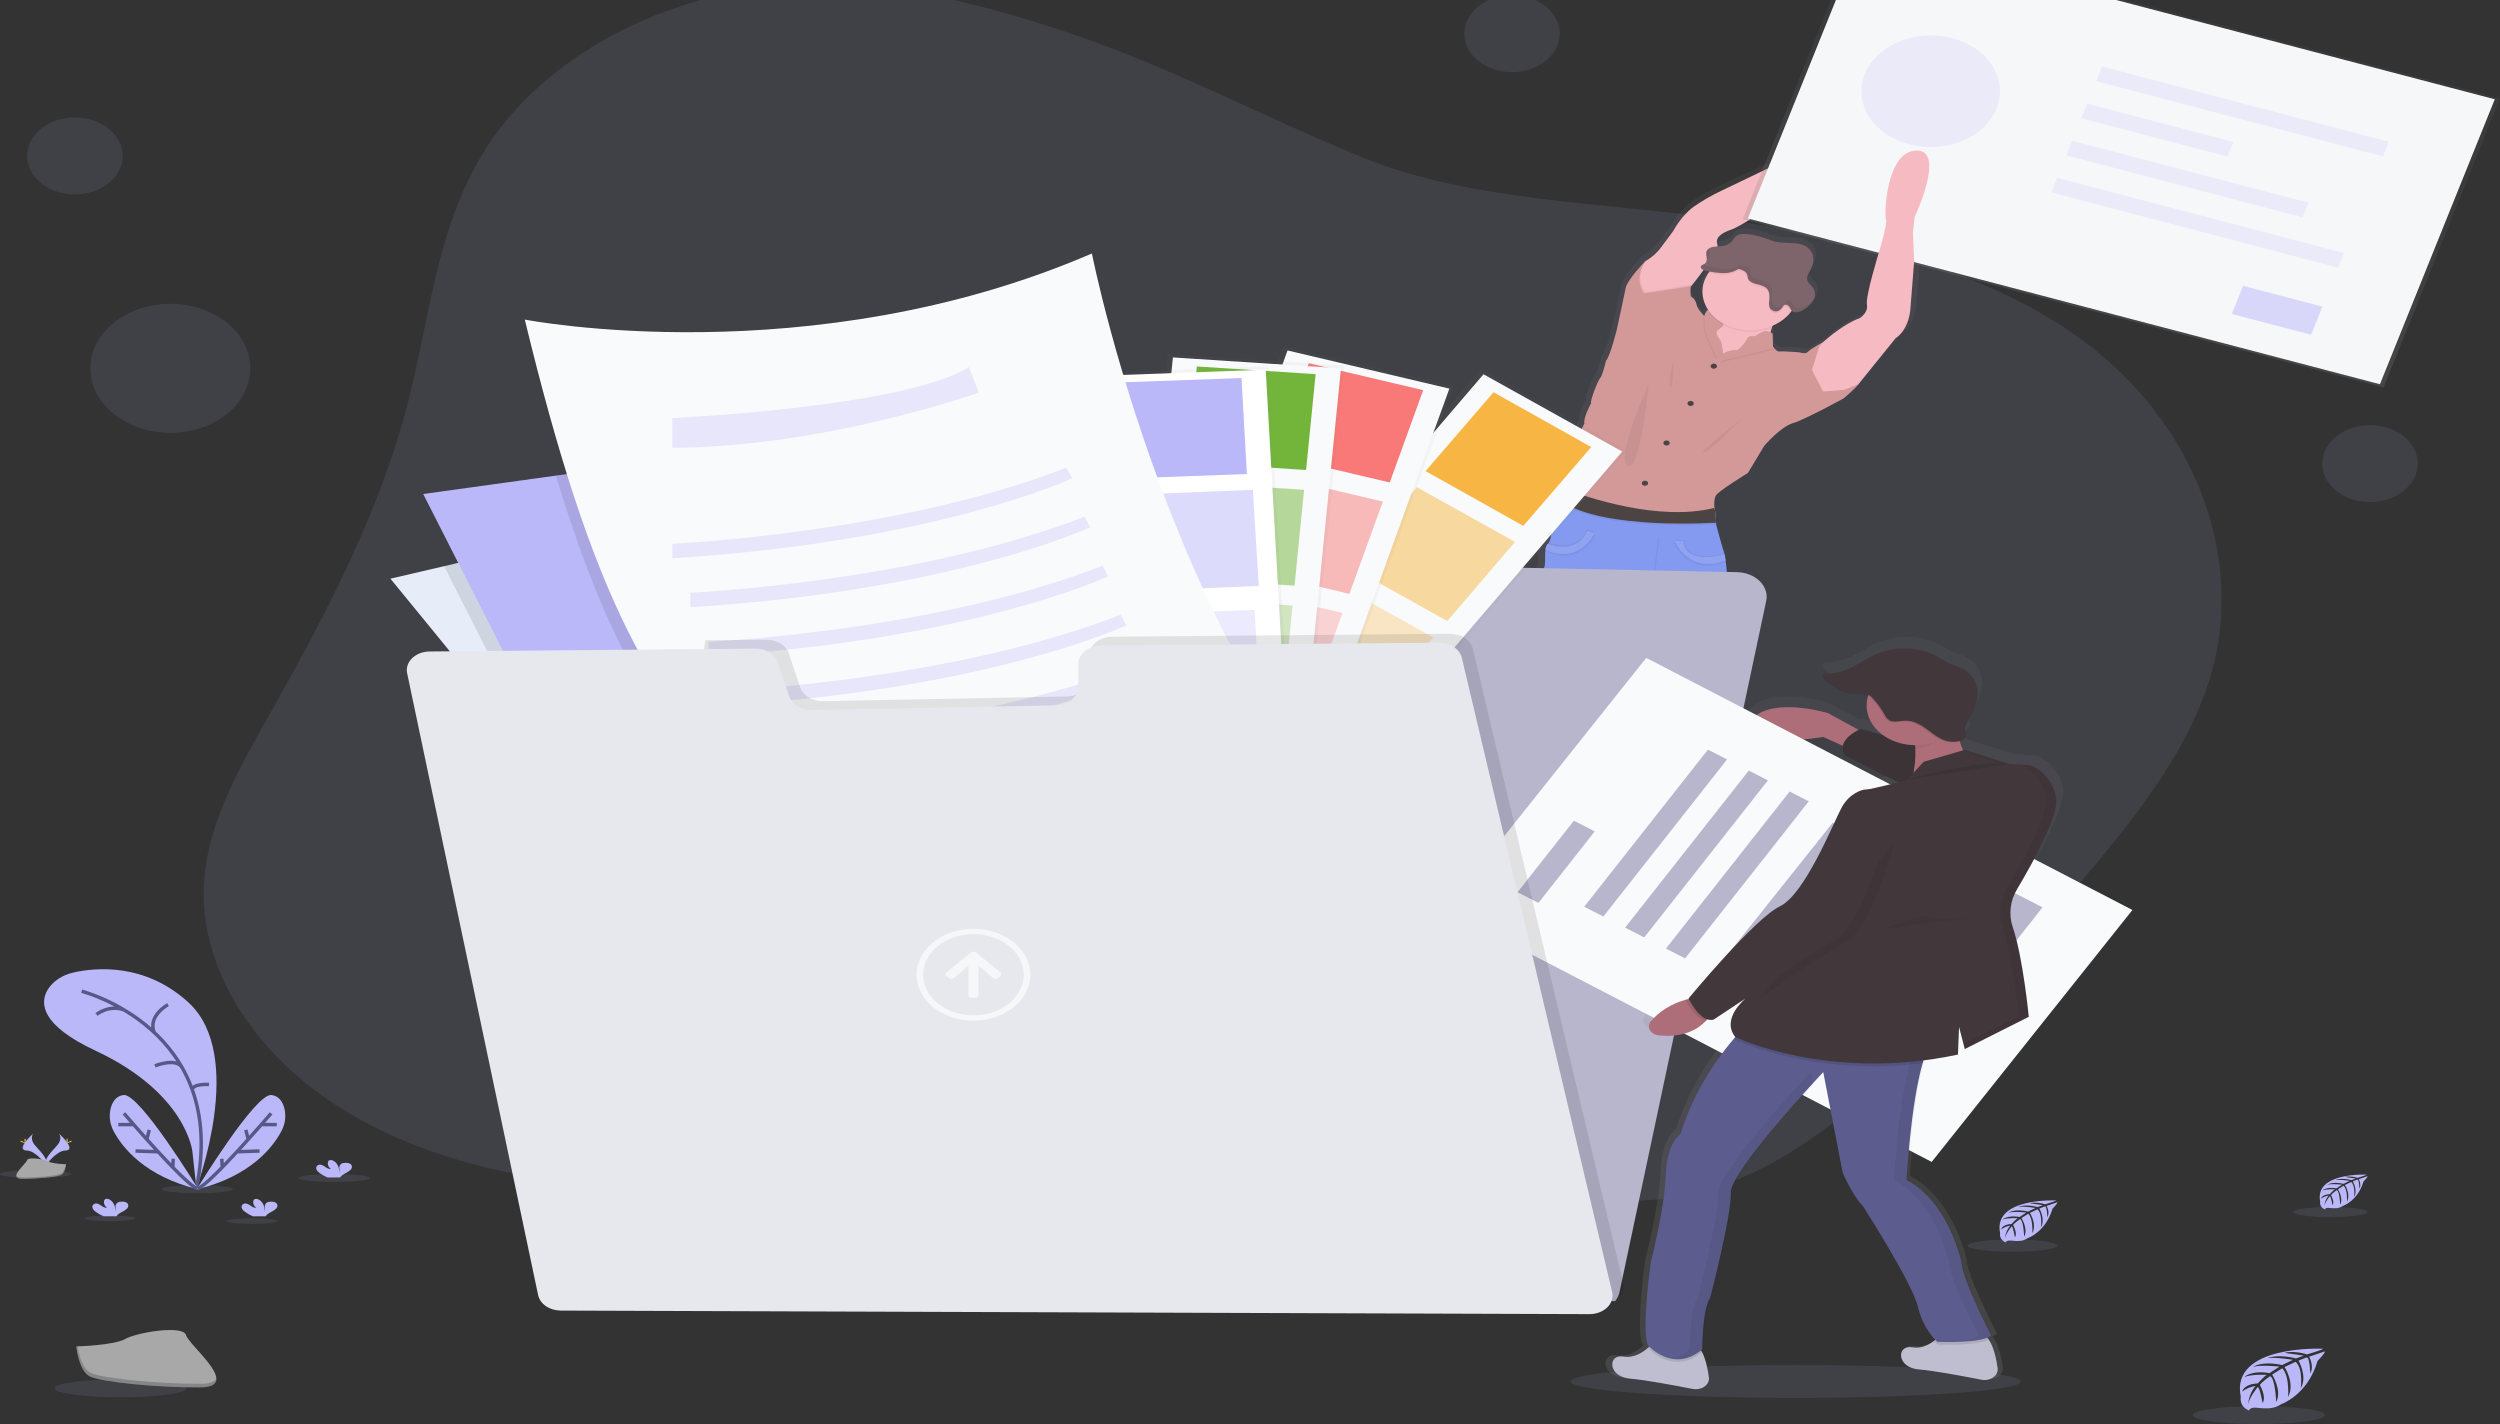 <?xml version="1.0" encoding="UTF-8" standalone="no"?><svg width='718' height='409' viewBox='0 0 718 409' fill='none' xmlns='http://www.w3.org/2000/svg'>
<rect x="0" y="0" width="718" height="409" fill="#333333" stroke="none"/>
<g clip-path='url(#clip0_8_183)'>
<path opacity='0.1' d='M305.052 8.798C281.495 1.073 256.601 -5.394 231.187 -4.571C193.796 -3.385 157.982 14.744 140.389 41.364C125.483 63.915 123.646 90.351 117.226 115.376C109.316 146.214 94.17 175.518 77.984 204.178C69.288 219.551 60.118 235.297 58.692 252.173C56.708 275.598 70.594 298.946 92.363 314.544C114.133 330.142 143.064 338.347 172.071 340.141C187.515 341.097 203.651 340.213 217.372 334.416C231.885 328.281 242.462 317.192 257.032 311.149C270.537 305.526 286.33 304.759 301.49 305.49C321.346 306.448 340.912 309.802 359.535 315.438C380.722 321.86 400.425 331.154 421.567 337.662C442.709 344.17 466.329 347.805 487.941 342.37C508.221 337.258 524.28 324.886 538.749 312.335C562.497 291.735 584.156 269.629 603.518 246.232C616.567 230.466 628.71 213.83 634.484 195.451C645.511 160.319 630.333 120.677 596.655 96.68C568.77 76.803 531.321 68.173 494.671 62.938C461.253 58.163 422.613 57.867 391.851 45.423C362.508 33.537 335.814 18.89 305.052 8.798V8.798Z' fill='#BBB8FA'/>
<path d='M552.121 41.487C543.071 41.778 542.615 60.627 543.179 61.45C543.743 62.273 541.125 70.781 541.125 70.781C541.125 70.781 537.019 83.679 537.494 86.077C537.969 88.474 535.282 90.044 535.282 90.044C531.264 91.322 526.226 95.443 524.889 96.572L524.553 96.864C524.553 96.864 520.661 98.909 519.977 99.716C519.293 100.524 517.442 99.88 517.442 99.88C517.442 99.88 512.182 99.471 511.497 99.635C511.028 99.747 510.293 99.052 509.875 98.612C509.678 98.403 509.552 98.244 509.552 98.244L509.393 94.441C509.195 94.319 508.983 94.213 508.759 94.124C508.867 93.694 509 93.249 509.165 92.794C511.53 91.864 513.525 90.419 514.926 88.623C515.078 88.428 515.217 88.229 515.351 88.03C515.701 88.226 516.123 88.321 516.548 88.301C516.736 88.305 516.923 88.291 517.106 88.26C517.697 88.131 518.249 87.907 518.728 87.6C520.037 86.888 521.08 85.902 521.745 84.748C521.862 84.527 521.957 84.3 522.03 84.067C521.935 84.195 521.834 84.323 521.732 84.446C521.981 83.907 522.079 83.33 522.021 82.757C521.963 82.183 521.75 81.627 521.397 81.128C520.902 80.484 520.129 79.962 519.812 79.247C519.28 78.014 520.287 76.742 520.909 75.535C521.509 74.437 521.705 73.223 521.473 72.038C521.348 71.444 521.077 70.877 520.674 70.37C520.271 69.863 519.745 69.427 519.128 69.088C516.637 67.785 513.259 68.5 510.376 67.871C509.346 67.602 508.34 67.276 507.365 66.895C505.884 66.38 504.34 65.992 502.758 65.74C501.192 65.489 499.298 65.464 498.322 66.45C498.049 66.763 497.808 67.093 497.599 67.437C497.285 67.848 496.872 68.204 496.386 68.486C495.9 68.768 495.349 68.969 494.766 69.078C494.191 69.166 493.608 69.216 493.023 69.226C493.076 69.034 493.076 68.835 493.023 68.644C492.288 66.701 494.392 65.259 497.13 64.39C499.868 63.521 510.281 56.906 511.491 55.336C512.701 53.767 521.175 48.843 521.175 48.843C521.175 48.843 533.85 45.95 538.007 35.408C542.165 24.866 518.12 42.77 515.699 43.307C513.278 43.843 509.812 45.863 509.812 45.863L494.392 53.056C491.453 54.394 488.67 55.944 486.077 57.688C482.345 60.29 479.981 64.712 479.981 64.712C479.981 64.712 478.504 66.655 476.349 69.467C475.161 71.069 473.557 72.445 471.647 73.5L471.717 73.398C471.545 73.567 466.241 78.971 465.772 81.332C465.303 83.694 463.142 93.321 463.142 93.321C463.142 93.321 461.241 100.882 459.935 102.37C459.935 102.37 458.877 106.71 458.249 107.293C457.622 107.876 455.08 114.026 455.511 114.65C455.511 114.65 453.09 118.908 453.515 120.519L449.149 128.954C449.149 128.954 446.778 133.126 446.937 135.565C447.013 136.745 447.076 138.121 447.12 139.245V140.268C446.886 140.585 446.284 141.393 445.657 142.369C444.757 143.79 443.8 145.564 443.857 146.658C443.958 148.581 443.964 153.274 442.868 154.997L442.545 154.894C442.16 155.408 441.942 155.992 441.911 156.592L441.987 156.622C441.987 156.771 441.93 156.924 441.911 157.088C441.645 159.046 442.031 161.771 441.423 162.369C440.58 163.197 440.998 181.55 440.998 181.55C440.998 181.55 439.629 193.038 442.367 200.318L442.158 206.018C442.158 206.018 442.05 211.391 442.367 212.153C442.684 212.915 442.792 218.354 442.792 218.354L444.37 227.449C444.37 227.449 442.26 241.503 444.053 244.974C445.092 246.89 445.735 248.929 445.954 251.012C446.867 251.417 447.844 251.722 448.857 251.917V252.428L448.445 260.976V261.447C448.445 261.447 448.394 261.672 448.356 262.045V262.254C448.353 262.275 448.353 262.295 448.356 262.316V262.495C448.353 262.541 448.353 262.587 448.356 262.633C448.359 262.674 448.359 262.714 448.356 262.755V264.274C448.356 264.361 448.388 264.442 448.407 264.529C448.404 264.55 448.404 264.57 448.407 264.591C448.407 264.688 448.451 264.78 448.477 264.872C448.477 264.964 448.527 265.056 448.559 265.148C448.562 265.158 448.562 265.169 448.559 265.179C448.559 265.225 448.591 265.276 448.61 265.322C448.606 265.344 448.606 265.366 448.61 265.388C448.61 265.444 448.654 265.501 448.673 265.562V265.603C448.737 265.746 448.8 265.889 448.876 266.032C448.874 266.048 448.874 266.063 448.876 266.078C448.876 266.13 448.933 266.186 448.965 266.237L449.003 266.308L449.085 266.446L449.136 266.523L449.225 266.651L449.282 266.728C449.282 266.769 449.339 266.809 449.37 266.85C449.402 266.891 449.415 266.901 449.434 266.932L449.529 267.05L449.598 267.126L449.7 267.244L449.776 267.321L449.89 267.433L449.966 267.505L450.099 267.627L450.169 267.689L450.384 267.857C450.404 267.877 450.428 267.894 450.454 267.909C450.504 267.95 450.557 267.99 450.612 268.026L450.714 268.093L450.853 268.185L450.974 268.256L451.113 268.338L451.246 268.41L451.386 268.481L451.531 268.548L451.677 268.619L451.829 268.681L451.988 268.742L452.146 268.803L452.305 268.86L452.476 268.916L452.647 268.967L452.824 269.018L453.014 269.064L453.312 269.136L453.559 269.187L453.756 269.217L453.959 269.253H454.174L454.383 269.279H457.058L457.4 269.253H457.609L458.186 269.202C458.186 269.202 465.366 270.066 465.601 267.776C465.601 267.658 465.601 267.535 465.632 267.408V267.116C465.629 267.08 465.629 267.045 465.632 267.009V266.595V265.93V265.245V264.989V264.258V264.1C465.588 262.965 465.518 261.912 465.474 261.324C465.474 261.012 465.436 260.813 465.436 260.813C465.436 260.813 462.99 257.837 463.389 256.723C463.788 255.608 463.7 251.825 463.7 251.825C463.7 251.825 462.749 250.01 462.109 248.405C462.058 248.282 462.014 248.159 461.969 248.042C462.5 247.552 463 247.04 463.465 246.508C464.374 242.567 463.75 238.496 461.678 234.852C461.558 234.785 461.461 234.696 461.393 234.591C461.326 234.487 461.291 234.371 461.291 234.254C461.288 234.233 461.288 234.213 461.291 234.193L462.514 222.122L461.773 215.098C461.773 215.098 461.247 210.297 462.407 208.232L464.72 190.047L468.003 179.47C468.003 179.47 469.055 179.056 469.904 181.044C470.753 183.033 472.845 192.036 472.845 192.036L477.915 206.918C477.915 206.918 478.758 212.209 479.493 212.956C480.228 213.702 480.234 217.005 480.234 217.005C480.234 217.005 481.812 219.653 481.603 220.808C481.394 221.964 481.603 225.108 482.123 226.181C482.642 227.255 482.864 234.872 482.864 234.872C482.259 237.364 482.33 239.931 483.073 242.398C484.341 246.201 483.599 250.997 483.599 250.997C483.733 251.163 483.877 251.323 484.03 251.477C483.98 251.59 483.923 251.702 483.872 251.805C483.542 252.495 483.283 252.98 483.283 252.98C483.283 252.98 483.206 256.764 483.599 257.878C483.992 258.993 481.546 261.968 481.546 261.968C481.546 261.968 481.546 262.152 481.508 262.479C481.464 263.067 481.394 264.115 481.35 265.255V268.169C481.347 268.202 481.347 268.234 481.35 268.266V268.563C481.35 268.66 481.35 268.814 481.381 268.931C481.622 271.221 488.803 270.357 488.803 270.357L489.379 270.414H492.586L492.802 270.383L493.011 270.357L493.214 270.322L493.416 270.291L493.663 270.24L493.961 270.168L494.145 270.122L494.323 270.071C494.381 270.057 494.438 270.04 494.494 270.02L494.665 269.964L494.83 269.908L494.988 269.851L495.146 269.785L495.292 269.724L495.444 269.657L495.584 269.585L495.729 269.514L495.856 269.442L495.996 269.361C496.038 269.34 496.079 269.316 496.116 269.289C496.165 269.263 496.212 269.234 496.256 269.202L496.363 269.13L496.522 269.018L496.591 268.962L496.807 268.793L496.87 268.732L497.01 268.614L497.079 268.537C497.123 268.502 497.163 268.465 497.2 268.425L497.27 268.348L497.377 268.231L497.441 268.154L497.542 268.036C497.561 268.008 497.582 267.981 497.605 267.955C497.605 267.914 497.662 267.873 497.694 267.832L497.751 267.755C497.751 267.709 497.808 267.668 497.834 267.627C497.853 267.603 497.87 267.577 497.884 267.551C497.884 267.505 497.941 267.459 497.967 267.413L498.011 267.341C498.011 267.29 498.068 267.239 498.1 267.183V267.137C498.169 266.994 498.239 266.85 498.296 266.707V266.666C498.296 266.61 498.341 266.554 498.366 266.498C498.363 266.474 498.363 266.45 498.366 266.426C498.366 266.38 498.366 266.329 498.417 266.283V266.257C498.42 266.247 498.42 266.237 498.417 266.227C498.417 266.135 498.48 266.043 498.505 265.956C498.505 265.864 498.556 265.772 498.575 265.68V265.613C498.575 265.526 498.613 265.444 498.626 265.363C498.638 265.281 498.626 265.306 498.626 265.276V265.107V264.979V264.897V264.611V263.716C498.623 263.671 498.623 263.624 498.626 263.578V263.4C498.623 263.379 498.623 263.359 498.626 263.338V263.134C498.588 262.76 498.543 262.536 498.543 262.536V262.07L498.144 253.798V253.287C498.733 253.021 499.336 252.72 499.963 252.367C499.963 252.367 499.855 247.653 501.541 245.757C503.227 243.86 500.698 238.891 500.698 238.891L499.646 221.115L500.064 212.935C499.229 211.722 498.793 210.356 498.797 208.968C498.63 207.195 498.059 205.461 497.111 203.856C497.111 203.856 496.059 201.044 497.327 200.216C498.594 199.387 495.958 181.3 495.958 181.3C495.958 181.3 496.591 168.084 495.387 160.237V160.109L495.723 159.986C495.622 159.358 495.514 158.77 495.394 158.223L495.039 158.309C494.89 157.616 494.678 156.933 494.405 156.265L492.719 150.022C492.719 150.022 492.681 149.695 492.637 149.22C492.58 148.657 492.516 147.896 492.504 147.226C492.498 146.944 492.537 146.662 492.618 146.387L492.529 146.326C492.537 146.179 492.567 146.033 492.618 145.892L492.25 145.641C492.25 145.641 492.199 145.36 492.161 144.93C492.079 143.979 492.035 142.323 492.618 141.388C493.461 140.022 502.124 134.854 502.124 134.854L506.979 127.017C506.979 127.017 511.821 121.516 515.503 120.442C519.185 119.369 530.656 113.213 530.656 113.213C530.656 113.213 534.655 109.905 534.972 109.123L535.105 108.96H535.181V108.852L545.955 95.831C550.264 93.019 550.423 87.028 550.423 87.028L551.544 73.337L551.177 65.239L551.696 60.638C551.696 60.638 561.165 41.2 552.121 41.487V41.487ZM490.406 76.915C489.235 78.569 488.619 80.44 488.619 82.345V82.841C488.619 84.541 489.112 86.218 490.057 87.738C489.579 88.171 489.222 88.682 489.012 89.236C488.479 88.694 486.92 87.038 486.832 85.939C486.724 84.62 485.146 83.71 485.146 83.71C485.146 83.71 484.854 81.205 485.247 80.775L485.304 80.734C485.304 80.734 485.349 80.673 485.437 80.571C485.887 80.024 487.402 78.178 488.967 76.077C489.228 76.167 489.497 76.239 489.772 76.292L490.736 76.486L490.406 76.915Z' fill='url(#paint0_linear_8_183)'/>
<path d='M521.105 75.535C521.2 75.361 521.276 75.177 521.352 74.993C521.11 75.4 520.899 75.818 520.719 76.246C520.852 76.005 520.985 75.77 521.105 75.535Z' fill='url(#paint1_linear_8_183)'/>
<path d='M493.22 87.692C493.22 87.692 491.236 95.32 487.579 96.307C483.923 97.293 492.016 106.02 492.016 106.02L508.791 105.279L509.095 102.452C509.095 102.452 505.927 96.792 511.231 89.906C516.536 83.019 493.22 87.692 493.22 87.692V87.692Z' fill='#F6BAC2'/>
<path d='M466.913 267.786C466.684 270.061 459.745 269.202 459.745 269.202C448.236 270.49 450.137 261.39 450.137 261.39V260.925L450.536 252.439L450.65 250.072C450.65 250.072 463.326 245.399 463.002 246.38C462.882 246.748 463.148 247.633 463.516 248.589C464.149 250.179 465.056 251.978 465.056 251.978C465.056 251.978 465.132 255.731 464.751 256.835C464.371 257.939 466.735 260.894 466.735 260.894C466.735 260.894 466.735 261.078 466.773 261.406C466.961 263.529 467.007 265.659 466.913 267.786V267.786ZM489.1 270.245C489.1 270.245 482.161 271.109 481.933 268.829C481.827 266.697 481.867 264.562 482.053 262.433C482.053 262.127 482.085 261.922 482.085 261.922C482.085 261.922 484.449 258.967 484.068 257.863C483.688 256.759 483.764 253.001 483.764 253.001C483.764 253.001 484.011 252.525 484.334 251.84C485.013 250.404 486.033 248.073 485.824 247.408C485.52 246.421 498.176 251.094 498.176 251.094L498.302 253.742L498.689 261.948V262.413C498.689 262.413 500.616 271.538 489.1 270.245V270.245Z' fill='#B77983'/>
<path d='M536.676 37.218C532.646 47.672 520.414 50.546 520.414 50.546C520.414 50.546 512.226 55.443 511.06 56.977C509.894 58.511 499.83 65.096 497.181 65.96C494.532 66.823 492.51 68.255 493.22 70.177C493.854 71.961 486.92 80.693 485.875 81.992L485.748 82.156L483.561 84.001L476.14 87.033L470.094 85.473L469.327 79.615L472.534 75.013C474.389 73.959 475.939 72.594 477.078 71.01C479.163 68.219 480.589 66.297 480.589 66.297C480.589 66.297 482.877 61.91 486.483 59.324C488.978 57.593 491.666 56.053 494.513 54.722L509.412 47.565C509.412 47.565 512.765 45.556 515.116 45.009C517.467 44.462 540.694 26.763 536.676 37.218V37.218Z' fill='#F6BAC2'/>
<path opacity='0.05' d='M476.14 83.265L486.052 81.665C485.945 81.754 485.882 81.873 485.875 81.997L485.748 82.161L483.561 84.006L476.14 87.038L470.094 85.479L469.327 79.62L472.534 75.019C469.498 80.131 472.458 83.761 472.458 83.761L476.14 83.265ZM534.103 109.675C534.076 109.729 534.053 109.783 534.034 109.839C533.94 110.022 533.816 110.194 533.666 110.35L529.667 111.925L523.564 112.436L520.395 106.245L522.506 99.461L523.672 98.193L523.995 97.907C524.115 99.134 524.73 105.534 524.692 107.457C524.641 109.589 526.593 109.757 526.593 109.757L534.103 109.675Z' fill='black'/>
<path d='M533.799 110.146C533.772 110.199 533.749 110.254 533.729 110.309C533.425 111.086 529.566 114.369 529.566 114.369C529.566 114.369 518.481 120.478 514.926 121.526C511.371 122.574 506.687 128.044 506.687 128.044L502.01 135.83C502.01 135.83 493.625 140.943 492.814 142.313C492.25 143.243 492.294 144.869 492.377 145.83C492.377 146.254 492.453 146.536 492.453 146.536L489.981 148.616L488.01 150.273L485.234 152.604L480.716 152.093L466.634 150.288L463.934 149.061L448.946 142.252C448.946 142.252 448.946 141.827 448.908 141.178C448.908 140.892 448.908 140.564 448.87 140.201C448.825 139.097 448.762 137.722 448.692 136.551C448.54 134.133 450.828 129.992 450.828 129.992L455.042 121.623C454.637 120.028 456.975 115.8 456.975 115.8C456.57 115.187 459.01 109.077 459.618 108.505C460.226 107.932 461.247 103.622 461.247 103.622C462.514 102.15 464.346 94.645 464.346 94.645C464.346 94.645 466.431 85.131 466.881 82.754C467.331 80.376 472.458 75.049 472.623 74.886C468.966 80.295 472.166 84.231 472.166 84.231L475.83 83.72L485.748 82.161C485.292 82.406 485.596 85.111 485.596 85.111C486.474 85.649 487.056 86.444 487.218 87.324C487.313 88.525 489.119 90.392 489.455 90.724L489.506 90.77C489.633 90.199 489.913 89.658 490.326 89.183C490.738 88.708 491.274 88.311 491.895 88.019L494.183 90.484L494.95 93.433C494.95 93.433 494.741 93.847 493.423 94.665C492.104 95.484 493.98 97.615 493.98 97.615C494.614 98.479 494.798 101.675 494.798 101.675C496.477 100.488 499.114 100.488 499.114 100.488C500.187 99.619 501.064 98.605 501.706 97.493C501.759 97.311 501.863 97.141 502.01 96.996C502.157 96.85 502.342 96.734 502.553 96.656C502.763 96.577 502.993 96.538 503.225 96.541C503.457 96.544 503.685 96.59 503.892 96.675C504.658 96.138 505.493 95.67 506.383 95.279C507.606 94.768 509.026 95.79 509.026 95.79L509.178 99.568C509.178 99.568 509.298 99.722 509.495 99.931C509.894 100.381 510.61 101.071 511.06 100.954C511.694 100.79 516.802 101.199 516.802 101.199C516.802 101.199 518.583 101.813 519.242 101.036C519.901 100.258 523.678 98.208 523.678 98.208C523.678 98.208 524.407 105.821 524.407 107.947C524.407 110.074 526.308 110.248 526.308 110.248L533.799 110.146Z' fill='#D39999'/>
<path d='M492.206 105.897C492.71 105.897 493.118 105.568 493.118 105.161C493.118 104.755 492.71 104.425 492.206 104.425C491.702 104.425 491.293 104.755 491.293 105.161C491.293 105.568 491.702 105.897 492.206 105.897Z' fill='#4B4442'/>
<path d='M485.545 116.603C486.049 116.603 486.458 116.273 486.458 115.867C486.458 115.46 486.049 115.13 485.545 115.13C485.041 115.13 484.632 115.46 484.632 115.867C484.632 116.273 485.041 116.603 485.545 116.603Z' fill='#4B4442'/>
<path d='M472.433 139.521C472.937 139.521 473.345 139.192 473.345 138.785C473.345 138.379 472.937 138.049 472.433 138.049C471.929 138.049 471.52 138.379 471.52 138.785C471.52 139.192 471.929 139.521 472.433 139.521Z' fill='#4B4442'/>
<path d='M478.631 127.957C479.135 127.957 479.543 127.628 479.543 127.221C479.543 126.815 479.135 126.485 478.631 126.485C478.127 126.485 477.718 126.815 477.718 127.221C477.718 127.628 478.127 127.957 478.631 127.957Z' fill='#4B4442'/>
<path opacity='0.05' d='M463.566 248.589C458.801 253.159 453.654 253.083 450.587 252.439L450.701 250.072C450.701 250.072 463.376 245.399 463.053 246.38C462.933 246.748 463.173 247.633 463.566 248.589V248.589ZM498.303 253.763C490.209 257.536 485.463 253.113 484.36 251.861C485.038 250.424 486.058 248.093 485.849 247.428C485.545 246.442 498.201 251.114 498.201 251.114L498.303 253.763Z' fill='black'/>
<path d='M501.554 245.808C499.931 247.694 500.026 252.367 500.026 252.367C489.557 258.435 484.068 251.053 484.068 251.053C484.068 251.053 484.778 246.299 483.561 242.526C482.84 240.077 482.771 237.533 483.359 235.062C483.359 235.062 483.156 227.516 482.642 226.452C482.129 225.389 481.933 222.27 482.135 221.12C482.338 219.97 480.817 217.352 480.817 217.352C480.817 217.352 480.817 214.07 480.101 213.334C479.385 212.598 478.58 207.342 478.58 207.342L473.706 192.583C473.706 192.583 471.672 183.646 470.861 181.678C470.05 179.71 469.029 180.119 469.029 180.119L466.101 190.696L463.864 208.738C462.742 210.783 463.23 215.548 463.23 215.548L463.94 222.516L462.761 234.489C462.758 234.509 462.758 234.53 462.761 234.55C462.76 234.666 462.793 234.779 462.857 234.882C462.921 234.985 463.014 235.075 463.129 235.143C465.129 238.771 465.723 242.802 464.834 246.708C457.108 255.731 447.754 251.053 447.754 251.053C447.55 248.993 446.934 246.973 445.929 245.072C444.199 241.626 446.233 227.69 446.233 227.69L444.706 218.666C444.706 218.666 444.604 213.252 444.3 212.531C443.996 211.81 444.097 206.463 444.097 206.463L444.3 200.804C441.657 193.585 442.976 182.189 442.976 182.189C442.976 182.189 442.57 163.984 443.388 163.161C443.977 162.568 443.603 159.869 443.857 157.921C443.883 157.33 444.088 156.752 444.452 156.239L444.554 156.157C445.878 154.843 445.878 149.598 445.771 147.543C445.72 146.459 446.639 144.7 447.513 143.289C448.147 142.298 448.724 141.48 448.939 141.183L449.028 141.065C449.028 141.065 454.821 142.216 470.17 148.121C472.919 149.218 475.867 149.955 478.903 150.303C480.414 150.466 481.944 150.485 483.46 150.36C485.774 150.18 488.01 149.594 490.013 148.642C491.072 148.155 492.028 147.535 492.846 146.807C492.637 147.318 492.763 149.066 492.846 150.109C492.884 150.585 492.928 150.907 492.928 150.907L494.62 156.99C494.896 157.712 495.108 158.448 495.254 159.194C495.375 159.736 495.476 160.324 495.571 160.947C496.756 168.728 496.122 181.842 496.122 181.842C496.122 181.842 498.657 199.802 497.447 200.62C496.236 201.437 497.238 204.229 497.238 204.229C498.158 205.829 498.71 207.551 498.866 209.311C498.858 210.685 499.278 212.039 500.09 213.247L499.678 221.366L500.742 238.978C500.742 238.978 503.182 243.921 501.554 245.808V245.808Z' fill='#8499F0'/>
<path opacity='0.05' d='M489.633 216.12C489.633 216.12 497.333 212.542 499.012 214.152C500.692 215.762 489.633 216.12 489.633 216.12ZM494.285 218.089C494.285 218.089 493.017 218.6 495.812 219.254C498.607 219.909 494.285 218.089 494.285 218.089ZM447.723 208.247C447.463 208.309 454.13 211.877 460.15 208.922C460.125 208.922 449.225 207.879 447.723 208.247ZM459.821 215.072C459.821 215.072 457.996 217.966 454.257 218.395C450.517 218.825 459.821 215.072 459.821 215.072ZM484.297 221.35C484.297 221.35 493.068 232.597 491.388 235.251C489.709 237.904 484.297 221.35 484.297 221.35ZM469.505 153.136L468.592 175.155C468.592 175.155 474.004 174.971 474.93 167.716C475.855 160.462 476.533 154.552 476.533 154.552L469.505 153.136Z' fill='black'/>
<path d='M469.2 152.645L468.288 174.664C468.288 174.664 473.7 174.48 474.625 167.22C475.551 159.961 476.241 154.061 476.241 154.061L469.2 152.645Z' fill='#8499F0'/>
<path opacity='0.05' d='M458.224 153.632C458.224 153.632 453.952 162.87 444.18 158.396C444.206 157.805 444.41 157.228 444.776 156.714C447.45 157.619 453.648 158.943 456.183 152.952L458.224 153.632Z' fill='black'/>
<path opacity='0.05' d='M457.92 152.645C457.92 152.645 453.648 161.883 443.876 157.41C443.902 156.818 444.107 156.241 444.471 155.728C447.146 156.638 453.344 157.957 455.879 151.97L457.92 152.645Z' fill='black'/>
<path d='M457.92 153.136C457.92 153.136 453.648 162.374 443.876 157.9C443.902 157.309 444.107 156.732 444.471 156.219C447.146 157.129 453.344 158.448 455.879 152.461L457.92 153.136Z' fill='#8499F0'/>
<path opacity='0.05' d='M495.311 161.438C484.575 165.559 480.64 155.845 480.64 155.845L483.175 155.907C483.618 162.118 492.104 160.446 495.013 159.685C495.115 160.247 495.216 160.815 495.311 161.438Z' fill='black'/>
<path opacity='0.05' d='M495.92 160.702C485.19 164.818 481.248 155.104 481.248 155.104L483.783 155.165C484.227 161.377 492.713 159.71 495.622 158.949C495.723 159.49 495.825 160.078 495.92 160.702Z' fill='black'/>
<path d='M495.615 160.947C484.886 165.063 480.944 155.349 480.944 155.349L483.479 155.411C483.923 161.627 492.409 159.956 495.317 159.194C495.419 159.736 495.52 160.324 495.615 160.947Z' fill='#8499F0'/>
<path opacity='0.1' d='M457.92 153.136C457.92 153.136 453.648 162.374 443.876 157.9C443.902 157.309 444.107 156.732 444.471 156.219C447.146 157.129 453.344 158.448 455.879 152.461L457.92 153.136ZM495.615 160.947C484.886 165.063 480.944 155.349 480.944 155.349L483.479 155.411C483.923 161.627 492.409 159.956 495.317 159.194C495.419 159.736 495.52 160.324 495.615 160.947Z' fill='white'/>
<path opacity='0.05' d='M466.989 266.073C466.989 266.702 466.989 267.29 466.913 267.776C466.684 270.051 459.745 269.192 459.745 269.192C453.407 269.902 451.126 267.449 450.372 265.102C450.135 264.34 450.017 263.556 450.023 262.771C450.019 262.302 450.057 261.834 450.137 261.37V260.905C450.809 260.741 451.522 260.715 452.21 260.828C452.898 260.941 453.54 261.191 454.079 261.554C456.899 263.4 460.638 261.983 460.638 261.983C460.638 261.983 463.383 262.167 464.441 262.904C465.037 263.318 466.019 262.321 466.767 261.37C466.811 261.983 466.881 263.093 466.925 264.279C466.976 264.887 466.989 265.501 466.989 266.073V266.073Z' fill='black'/>
<path opacity='0.05' d='M455.86 265.94C455.86 265.94 453.959 267.443 450.372 265.122C450.135 264.36 450.017 263.577 450.023 262.791C451.855 263.916 455.252 265.94 455.86 265.94V265.94ZM466.989 266.073C466.834 266.17 466.656 266.239 466.467 266.278C466.278 266.317 466.081 266.324 465.888 266.299C465.695 266.274 465.51 266.218 465.345 266.133C465.18 266.049 465.039 265.938 464.929 265.807C465.668 265.354 466.348 264.84 466.957 264.274C466.976 264.887 466.989 265.501 466.989 266.073ZM481.863 267.126C481.863 267.76 481.863 268.348 481.933 268.829C482.161 271.109 489.1 270.245 489.1 270.245C495.438 270.961 497.719 268.507 498.474 266.155C498.847 264.935 498.927 263.668 498.708 262.423V261.958C498.034 261.797 497.322 261.772 496.634 261.885C495.945 261.998 495.302 262.246 494.76 262.607C491.94 264.453 488.207 263.037 488.207 263.037C488.207 263.037 485.463 263.226 484.404 263.962C483.809 264.376 482.826 263.379 482.085 262.428C482.04 263.042 481.964 264.151 481.92 265.337C481.869 265.935 481.857 266.549 481.863 267.126V267.126Z' fill='black'/>
<path opacity='0.05' d='M492.992 266.983C492.992 266.983 494.893 268.486 498.474 266.165C498.713 265.405 498.832 264.624 498.829 263.839C496.991 264.959 493.594 266.983 492.992 266.983V266.983ZM481.863 267.126C482.017 267.223 482.194 267.292 482.383 267.331C482.572 267.37 482.769 267.377 482.961 267.352C483.153 267.327 483.337 267.271 483.502 267.186C483.666 267.102 483.807 266.991 483.916 266.861C483.176 266.407 482.497 265.893 481.888 265.327C481.869 265.935 481.857 266.549 481.863 267.126ZM473.497 110.146C473.497 110.146 463.737 131.878 467.496 133.765C471.254 135.651 473.497 110.146 473.497 110.146ZM480.614 103.438C480.614 103.438 478.777 110.657 479.695 111.311C480.614 111.966 480.614 103.438 480.614 103.438V103.438ZM500.324 120.253C500.324 120.253 488.327 129.271 489.138 130.012C489.95 130.754 500.324 120.253 500.324 120.253ZM509.495 100.402C504.951 101.521 494.329 104.139 494.208 104.118L494.798 102.165C496.477 100.979 499.114 100.979 499.114 100.979C500.187 100.11 501.064 99.096 501.706 97.983C501.759 97.801 501.863 97.631 502.01 97.486C502.157 97.341 502.342 97.225 502.553 97.146C502.763 97.068 502.993 97.028 503.225 97.032C503.457 97.035 503.685 97.081 503.892 97.165C504.659 96.631 505.494 96.163 506.383 95.77C507.606 95.258 509.026 96.281 509.026 96.281L509.178 100.054C509.178 100.054 509.298 100.192 509.495 100.402V100.402Z' fill='black'/>
<path d='M509.495 99.921C504.95 101.041 494.329 103.658 494.208 103.633L494.798 101.685C496.477 100.499 499.114 100.499 499.114 100.499C500.187 99.629 501.064 98.616 501.706 97.503C501.759 97.321 501.863 97.151 502.01 97.006C502.157 96.861 502.342 96.745 502.553 96.666C502.763 96.587 502.993 96.548 503.225 96.551C503.457 96.554 503.685 96.6 503.892 96.685C504.658 96.149 505.493 95.681 506.383 95.289C507.606 94.778 509.026 95.8 509.026 95.8L509.178 99.579C509.178 99.579 509.298 99.701 509.495 99.921V99.921Z' fill='#D39999'/>
<path opacity='0.05' d='M493.676 97.876C494.31 98.74 494.487 101.935 494.487 101.935L492.719 103.07L489.36 95.258L489.208 91.199L489.145 90.969L489.195 91.015C489.322 90.445 489.602 89.904 490.014 89.43C490.427 88.956 490.963 88.56 491.585 88.27L493.873 90.729L494.639 93.679C494.639 93.679 494.43 94.093 493.112 94.911C491.794 95.729 493.676 97.876 493.676 97.876V97.876Z' fill='black'/>
<path d='M493.987 97.615C494.62 98.479 494.804 101.675 494.804 101.675L493.036 102.825L489.677 95.013L489.525 90.954L489.455 90.724L489.506 90.77C489.633 90.199 489.913 89.658 490.326 89.183C490.738 88.708 491.274 88.311 491.895 88.019L494.183 90.484L494.95 93.433C494.95 93.433 494.741 93.847 493.423 94.665C492.104 95.484 493.987 97.615 493.987 97.615V97.615Z' fill='#D39999'/>
<path opacity='0.05' d='M516.396 84.252C516.395 86.441 515.589 88.58 514.081 90.399C512.572 92.219 510.429 93.637 507.922 94.474C505.414 95.311 502.656 95.529 499.995 95.102C497.334 94.674 494.889 93.619 492.971 92.071C491.053 90.523 489.747 88.551 489.218 86.404C488.689 84.257 488.961 82.032 490 80.01C491.038 77.987 492.797 76.259 495.053 75.043C497.309 73.827 499.962 73.178 502.675 73.178C504.482 73.166 506.274 73.444 507.946 73.996C509.618 74.548 511.136 75.364 512.414 76.394C513.691 77.425 514.701 78.651 515.385 80C516.068 81.349 516.412 82.794 516.396 84.252V84.252Z' fill='black'/>
<path d='M516.396 83.756C516.398 85.946 515.593 88.088 514.085 89.91C512.578 91.731 510.434 93.152 507.925 93.99C505.417 94.829 502.656 95.049 499.993 94.622C497.329 94.195 494.883 93.14 492.963 91.591C491.042 90.042 489.735 88.068 489.205 85.92C488.676 83.771 488.948 81.544 489.988 79.521C491.028 77.497 492.788 75.768 495.047 74.552C497.305 73.335 499.96 72.686 502.675 72.687C504.48 72.679 506.269 72.96 507.938 73.513C509.607 74.067 511.124 74.882 512.4 75.911C513.676 76.941 514.686 78.164 515.372 79.51C516.058 80.857 516.406 82.3 516.396 83.756Z' fill='#F6BAC2'/>
<path opacity='0.05' d='M516.396 83.756C516.401 85.785 515.71 87.775 514.4 89.507C514.197 89.216 514.077 88.878 513.874 88.582C513.589 88.168 512.93 87.82 512.442 88.07C512.237 88.205 512.082 88.382 511.992 88.582C511.592 89.262 510.883 89.942 509.951 89.926C509.546 89.891 509.163 89.758 508.853 89.545C508.543 89.331 508.321 89.047 508.214 88.73C508.019 88.091 507.984 87.427 508.113 86.777C508.252 85.448 508.278 83.914 507.055 83.019C506.265 82.554 505.362 82.228 504.406 82.064C503.474 81.818 502.504 81.43 502.124 80.704C501.87 80.192 501.934 79.65 501.706 79.17C501.47 78.785 501.123 78.451 500.694 78.197C500.265 77.942 499.766 77.775 499.24 77.708C498.029 78.515 496.495 78.938 494.925 78.899C493.486 78.871 492.058 78.689 490.678 78.357C492.158 76.216 494.476 74.531 497.27 73.567C500.064 72.603 503.175 72.414 506.117 73.029C509.058 73.645 511.663 75.031 513.524 76.969C515.384 78.907 516.394 81.289 516.396 83.74V83.756Z' fill='black'/>
<path d='M501.706 78.689C501.934 79.201 501.871 79.753 502.124 80.223C502.498 80.949 503.474 81.338 504.406 81.583C505.361 81.747 506.264 82.071 507.055 82.534C508.278 83.434 508.252 84.967 508.113 86.296C507.984 86.946 508.019 87.611 508.214 88.249C508.322 88.566 508.545 88.849 508.855 89.063C509.165 89.276 509.546 89.409 509.951 89.446C510.883 89.446 511.592 88.781 511.992 88.101C512.082 87.901 512.238 87.725 512.442 87.59C512.93 87.329 513.589 87.677 513.874 88.101C514.073 88.544 514.349 88.962 514.691 89.344C514.917 89.501 515.187 89.611 515.478 89.664C515.768 89.718 516.07 89.713 516.358 89.65C516.931 89.524 517.465 89.301 517.924 88.996C519.193 88.283 520.201 87.306 520.839 86.169C521.15 85.601 521.295 84.983 521.263 84.362C521.231 83.742 521.023 83.135 520.655 82.59C520.18 81.946 519.426 81.43 519.128 80.719C518.608 79.497 519.584 78.239 520.186 77.043C520.763 75.949 520.95 74.747 520.725 73.572C520.608 72.987 520.348 72.426 519.959 71.923C519.571 71.42 519.062 70.985 518.462 70.642C516.054 69.349 512.796 70.06 510.008 69.436C509.01 69.172 508.038 68.849 507.099 68.47C505.676 67.96 504.188 67.576 502.663 67.325C501.148 67.079 499.316 67.048 498.36 68.025C498.098 68.338 497.865 68.666 497.662 69.007C497.363 69.411 496.967 69.763 496.497 70.042C496.027 70.322 495.492 70.522 494.925 70.632C494.107 70.791 493.251 70.75 492.39 70.847C491.969 70.871 491.561 70.971 491.195 71.14C490.83 71.309 490.517 71.543 490.279 71.823C489.861 72.437 490.038 73.183 490.14 73.868C490.241 74.553 490.19 75.371 489.506 75.796C489.183 75.995 488.739 76.092 488.543 76.373C488.452 76.538 488.433 76.723 488.487 76.898C488.541 77.073 488.665 77.228 488.841 77.34C489.197 77.557 489.611 77.704 490.051 77.769C491.627 78.166 493.262 78.391 494.912 78.439C496.58 78.483 498.203 78 499.437 77.094C499.329 77.181 498.632 77.145 498.505 77.14C499.735 77.248 501.243 77.687 501.706 78.689V78.689Z' fill='#7E646B'/>
<g opacity='0.05'>
<path d='M518.703 87.754C518.243 88.058 517.71 88.283 517.138 88.413C516.85 88.473 516.549 88.476 516.26 88.422C515.971 88.368 515.702 88.257 515.477 88.101C515.131 87.721 514.854 87.302 514.653 86.859C514.368 86.445 513.709 86.097 513.221 86.348C513.02 86.484 512.865 86.66 512.771 86.859C512.378 87.539 511.662 88.219 510.73 88.203C510.326 88.169 509.944 88.036 509.635 87.822C509.326 87.609 509.105 87.324 509 87.007C508.803 86.369 508.766 85.704 508.892 85.054C509.038 83.725 509.057 82.196 507.84 81.297C507.048 80.831 506.144 80.505 505.185 80.341C504.26 80.095 503.284 79.707 502.904 78.981C502.65 78.469 502.713 77.928 502.485 77.447C502.111 76.634 501.053 76.189 500.02 75.985C498.804 76.786 497.274 77.211 495.704 77.181C494.054 77.129 492.42 76.903 490.843 76.506C490.405 76.441 489.991 76.296 489.633 76.082C489.559 76.027 489.493 75.965 489.436 75.898C489.156 75.995 488.912 76.148 488.726 76.343C488.636 76.508 488.617 76.692 488.671 76.867C488.724 77.042 488.849 77.197 489.024 77.309C489.381 77.526 489.795 77.674 490.235 77.738C491.811 78.135 493.446 78.361 495.096 78.408C496.663 78.442 498.193 78.019 499.405 77.217C500.438 77.421 501.503 77.861 501.877 78.674C502.105 79.185 502.042 79.737 502.295 80.208C502.675 80.934 503.645 81.322 504.577 81.568C505.533 81.731 506.435 82.055 507.226 82.519C508.449 83.418 508.424 84.952 508.284 86.281C508.155 86.931 508.19 87.595 508.385 88.234C508.493 88.551 508.716 88.834 509.026 89.047C509.336 89.261 509.717 89.394 510.122 89.43C511.054 89.43 511.763 88.766 512.163 88.086C512.253 87.886 512.409 87.71 512.613 87.575C513.101 87.314 513.76 87.662 514.045 88.086C514.244 88.53 514.522 88.948 514.869 89.328C515.093 89.485 515.362 89.595 515.652 89.649C515.941 89.702 516.243 89.697 516.529 89.635C517.103 89.508 517.636 89.285 518.095 88.981C519.365 88.267 520.372 87.291 521.01 86.153C521.123 85.934 521.214 85.709 521.282 85.478C520.634 86.376 519.754 87.152 518.703 87.754V87.754ZM519.971 77.723C520.104 77.488 520.23 77.253 520.351 77.023C520.471 76.793 520.516 76.665 520.585 76.481C520.352 76.885 520.147 77.3 519.971 77.723V77.723ZM490.336 74.507C490.97 74.073 491.014 73.296 490.913 72.626C490.838 72.235 490.798 71.841 490.792 71.445C490.657 71.552 490.54 71.672 490.444 71.803C490.026 72.416 490.203 73.163 490.304 73.848C490.338 74.067 490.348 74.287 490.336 74.507V74.507Z' fill='black'/>
</g>
<path opacity='0.05' d='M492.833 150.615C491.654 150.682 490 150.753 488.01 150.81C486.629 150.845 485.082 150.871 483.428 150.871C481.983 150.871 480.456 150.871 478.872 150.815C473.86 150.71 468.866 150.295 463.934 149.572C457.349 148.55 451.259 146.786 447.456 143.801C448.09 142.809 448.667 141.986 448.882 141.694C448.882 141.408 448.882 141.076 448.844 140.718C455.53 143.274 476.375 150.375 492.351 146.341C492.351 146.766 492.428 147.047 492.428 147.047L492.789 147.292C492.605 147.824 492.719 149.572 492.833 150.615V150.615Z' fill='black'/>
<path d='M492.833 150.125C491.654 150.191 490 150.263 488.01 150.314C486.629 150.355 485.082 150.375 483.428 150.375C481.983 150.375 480.456 150.375 478.872 150.319C473.86 150.216 468.866 149.803 463.934 149.082C457.349 148.059 451.259 146.29 447.456 143.305C448.09 142.313 448.667 141.495 448.882 141.198C448.882 140.912 448.882 140.585 448.844 140.222C455.53 142.778 476.375 149.884 492.351 145.871C492.351 146.295 492.428 146.577 492.428 146.577L492.789 146.822C492.605 147.333 492.719 149.082 492.833 150.125V150.125Z' fill='#4B4442'/>
<path d='M176.52 373.878C175.76 373.14 175.195 372.285 174.861 371.364C174.526 370.443 174.428 369.477 174.574 368.525L202.548 183.882L204.868 168.544C205.128 166.838 206.148 165.267 207.739 164.123C209.329 162.979 211.381 162.341 213.512 162.328L295.45 161.888C296.617 161.882 297.771 161.689 298.843 161.319C299.916 160.948 300.886 160.409 301.697 159.733C302.508 159.056 303.144 158.256 303.566 157.378C303.989 156.501 304.19 155.564 304.158 154.623L304.126 153.923C304.086 152.974 304.283 152.029 304.706 151.143C305.128 150.257 305.768 149.448 306.585 148.766C307.403 148.083 308.383 147.54 309.466 147.169C310.55 146.799 311.714 146.607 312.891 146.607H398.993C401.314 146.607 403.541 147.35 405.184 148.673C406.827 149.995 407.753 151.79 407.758 153.662C407.757 153.98 407.732 154.298 407.682 154.613C407.519 155.597 407.614 156.598 407.962 157.55C408.31 158.502 408.903 159.385 409.701 160.14C410.5 160.895 411.487 161.506 412.598 161.933C413.709 162.361 414.919 162.594 416.149 162.619L498.841 164.322C500.099 164.347 501.335 164.59 502.465 165.034C503.596 165.479 504.594 166.115 505.393 166.899C506.191 167.683 506.771 168.596 507.093 169.577C507.415 170.558 507.471 171.583 507.257 172.583L465.918 367.365L465.138 371.046C464.945 371.986 464.514 372.884 463.871 373.684L176.52 373.878Z' fill='#B7B6CC'/>
<path opacity='0.5' d='M330.677 216.544L425.358 105.993L467.259 129.346L372.578 239.896L330.677 216.544Z' fill='url(#paint2_linear_8_183)'/>
<path d='M426.065 107.489L465.902 129.69L372.488 238.76L332.652 216.558L426.065 107.489Z' fill='#F9FAFB'/>
<path d='M428.935 112.656L457.003 128.395L437.492 151.037L409.425 135.298L428.935 112.656Z' fill='#F7B643'/>
<path opacity='0.5' d='M406.948 139.942L435.109 155.637L415.653 178.355L387.492 162.66L406.948 139.942Z' fill='#F7B643'/>
<path opacity='0.3' d='M383.452 167.369L411.613 183.064L392.157 205.781L363.995 190.087L383.452 167.369Z' fill='#F7B643'/>
<path opacity='0.5' d='M321.94 227.905L368.489 99.412L417.373 110.935L370.824 239.429L321.94 227.905Z' fill='url(#paint3_linear_8_183)'/>
<path d='M369.782 100.657L416.257 111.613L370.335 238.38L323.859 227.424L369.782 100.657Z' fill='#F9FAFB'/>
<path d='M375.884 104.317L408.738 112.062L399.137 138.565L366.282 130.82L375.884 104.317Z' fill='#F97878'/>
<path opacity='0.5' d='M364.291 136.313L397.146 144.059L387.544 170.562L354.69 162.817L364.291 136.313Z' fill='#F97878'/>
<path opacity='0.3' d='M352.7 168.306L385.555 176.051L375.954 202.554L343.098 194.809L352.7 168.306Z' fill='#F97878'/>
<path opacity='0.5' d='M322.027 235.082L335.336 101.645L386.1 104.94L372.791 238.376L322.027 235.082Z' fill='url(#paint4_linear_8_183)'/>
<path d='M336.861 102.656L385.124 105.789L371.995 237.432L323.732 234.299L336.861 102.656Z' fill='#F9FAFB'/>
<path d='M343.73 105.246L377.849 107.46L375.104 134.983L340.985 132.769L343.73 105.246Z' fill='#73B53B'/>
<path opacity='0.5' d='M340.413 138.466L374.531 140.681L371.786 168.204L337.667 165.989L340.413 138.466Z' fill='#73B53B'/>
<path opacity='0.3' d='M337.101 171.698L371.219 173.912L368.474 201.435L334.355 199.221L337.101 171.698Z' fill='#73B53B'/>
<path opacity='0.5' d='M313.427 107.112L364.303 105.241L371.86 238.97L320.984 240.841L313.427 107.112Z' fill='url(#paint5_linear_8_183)'/>
<path d='M315.149 107.949L363.517 106.171L370.972 238.102L322.604 239.881L315.149 107.949Z' fill='white'/>
<path d='M322.359 109.815L356.552 108.557L358.111 136.141L323.918 137.398L322.359 109.815Z' fill='#BBB8FA'/>
<path opacity='0.5' d='M325.581 142.059L359.811 140.678L361.522 168.29L327.293 169.671L325.581 142.059Z' fill='#BBB8FA'/>
<path opacity='0.3' d='M326.121 176.416L360.314 175.159L361.873 202.742L327.68 204L326.121 176.416Z' fill='#BBB8FA'/>
<path d='M335.687 281.993L292.668 295.418L229.793 315.024C227.417 311.446 223.918 306.609 219.59 300.837C204.696 280.93 180.056 249.964 158.116 222.751C133.399 192.077 112.124 166.193 112.124 166.193L127.524 162.614L253.325 133.151L335.687 281.993Z' fill='#E6ECF8'/>
<path opacity='0.1' d='M335.687 281.993L292.668 295.418C268.636 299.457 244.112 301.275 219.571 300.837C204.677 280.93 180.037 249.964 158.097 222.751L127.53 162.594L253.325 133.151L335.687 281.993Z' fill='black'/>
<path d='M367.692 273.64C367.692 273.64 300.862 305.531 201.084 298.317L121.542 141.878L159.662 136.592L291.445 118.336L366.228 270.598L367.692 273.64Z' fill='#BBB8FA'/>
<path opacity='0.1' d='M366.203 270.618C350.466 271.242 332.259 271.181 313.943 269.417C294.119 267.535 274.181 263.66 257.089 256.554C242.798 250.619 230.579 244.162 219.926 236.416C192.212 216.309 175.062 187.547 159.662 136.613L291.445 118.356L366.203 270.618Z' fill='black'/>
<path d='M415.23 261.871C415.23 261.871 365.968 269.652 315.825 264.862C296.002 262.98 276.064 259.105 258.971 251.999C244.68 246.063 232.468 239.606 221.808 231.861C187.509 206.969 169.396 168.821 150.72 91.782C150.72 91.782 232.613 107.728 313.595 72.8C313.569 72.825 340.865 210.236 415.23 261.871V261.871Z' fill='#F9FAFB'/>
<path opacity='0.1' d='M315.825 264.862C296.002 262.98 276.064 259.105 258.971 251.999C244.68 246.063 232.468 239.606 221.808 231.861C251.011 229.949 255.207 217.071 255.207 217.071C276.856 244.785 315.825 264.862 315.825 264.862V264.862Z' fill='black'/>
<path opacity='0.3' d='M193.08 120.064C193.08 120.064 259.675 117.027 278.269 105.448L281.089 112.758C281.089 112.758 237.088 128.417 193.08 128.607V120.064ZM193.08 156.157C193.08 156.157 257.558 153.31 306.275 134.327L307.923 137.364C307.923 137.364 269.263 155.569 193.08 160.334V156.157ZM198.27 170.221C198.27 170.221 262.748 167.374 311.459 148.391L313.107 151.428C313.107 151.428 274.448 169.628 198.27 174.398V170.221ZM203.454 184.306C203.454 184.306 267.933 181.458 316.649 162.476L318.291 165.513C318.291 165.513 279.632 183.718 203.454 188.483V184.306ZM208.645 198.391C208.645 198.391 273.123 195.543 321.833 176.561L323.481 179.597C323.481 179.597 284.822 197.803 208.645 202.567V198.391ZM213.829 212.48C213.829 212.48 278.307 209.633 327.024 190.65L328.665 193.687C328.665 193.687 290.006 211.887 213.829 216.657V212.48Z' fill='#BBB8FA'/>
<path d='M667.198 387.359C667.198 387.359 640.403 386.056 643.559 401.204C643.559 401.204 642.925 403.877 645.942 405.094C645.942 405.094 645.986 403.969 648.686 404.353C649.649 404.483 650.628 404.521 651.601 404.465C652.915 404.394 654.164 403.978 655.157 403.279C655.157 403.279 662.692 400.769 665.62 390.841C665.62 390.841 667.788 388.673 667.699 388.116L663.18 389.65C663.18 389.65 664.726 392.283 663.51 394.466C663.51 394.466 663.364 389.747 662.496 389.864C662.318 389.864 660.144 390.774 660.144 390.774C660.144 390.774 662.8 395.375 660.778 398.688C660.778 398.688 661.539 393.039 659.295 391.107L656.126 392.605C656.126 392.605 659.232 397.339 657.128 401.204C657.128 401.204 657.666 395.278 655.455 392.968L652.571 394.782C652.571 394.782 655.493 399.45 653.712 402.656C653.712 402.656 653.477 395.754 651.944 395.232C651.944 395.232 649.409 397.027 649.041 397.789C649.041 397.789 651.037 401.173 649.795 402.962C649.795 402.962 649.035 398.361 648.414 398.361C648.414 398.361 645.879 401.429 645.638 403.474C645.638 403.474 645.745 400.365 647.805 398.049C646.354 398.273 645.015 398.832 643.952 399.66C643.952 399.66 644.345 397.502 648.426 397.318C648.426 397.318 650.505 395.007 651.056 394.864C651.056 394.864 647 394.593 644.541 395.473C644.541 395.473 646.709 393.428 651.804 394.363L654.65 392.492C654.65 392.492 649.307 391.899 647.045 392.553C647.045 392.553 649.649 390.754 655.417 392.042L658.516 390.549C658.516 390.549 653.965 389.757 651.253 390.038C651.253 390.038 654.111 388.791 659.428 390.14L661.64 389.338C661.64 389.338 658.306 388.827 657.331 388.724C656.355 388.622 656.297 388.428 656.297 388.428C658.411 388.14 660.582 388.335 662.565 388.99C662.565 388.99 667.274 387.6 667.198 387.359V387.359Z' fill='#BBB8FA'/>
<path opacity='0.1' d='M648.743 409C659.216 409 667.705 407.842 667.705 406.413C667.705 404.984 659.216 403.826 648.743 403.826C638.271 403.826 629.781 404.984 629.781 406.413C629.781 407.842 638.271 409 648.743 409Z' fill='#BBB8FA'/>
<path opacity='0.1' d='M515.718 401.48C551.419 401.48 580.361 399.365 580.361 396.756C580.361 394.147 551.419 392.032 515.718 392.032C480.017 392.032 451.075 394.147 451.075 396.756C451.075 399.365 480.017 401.48 515.718 401.48Z' fill='#BBB8FA'/>
<path d='M679.677 337.355C679.677 337.355 664.574 336.619 666.368 345.162C666.275 345.594 666.355 346.039 666.595 346.433C666.835 346.827 667.224 347.15 667.705 347.355C667.705 347.355 667.737 346.721 669.258 346.936C669.8 347.008 670.351 347.028 670.899 346.997C671.639 346.958 672.343 346.725 672.902 346.332C672.902 346.332 677.148 344.916 678.802 339.318C678.802 339.318 680.025 338.096 679.975 337.785L677.44 338.659C677.44 338.659 678.308 340.146 677.623 341.379C677.623 341.379 677.541 338.715 677.053 338.776C676.952 338.776 675.728 339.288 675.728 339.288C675.728 339.288 677.224 341.844 676.096 343.751C676.096 343.751 676.527 340.566 675.259 339.472L673.466 340.32C673.466 340.32 675.215 342.989 674.03 345.167C674.03 345.167 674.334 341.823 673.086 340.525L671.463 341.547C671.463 341.547 673.105 344.18 672.097 345.985C672.097 345.985 671.964 342.094 671.102 341.803C670.487 342.224 669.935 342.703 669.461 343.229C669.461 343.229 670.589 345.141 669.892 346.148C669.892 346.148 669.461 343.556 669.112 343.546C669.112 343.546 667.692 345.259 667.547 346.435C667.615 345.344 668.037 344.286 668.77 343.367C667.95 343.492 667.194 343.808 666.596 344.277C666.596 344.277 666.818 343.061 669.131 342.958C669.131 342.958 670.304 341.655 670.614 341.573C670.614 341.573 668.326 341.419 666.938 341.915C666.938 341.915 668.161 340.77 671.032 341.292L672.642 340.233C672.642 340.233 669.625 339.901 668.352 340.269C668.352 340.269 669.822 339.247 673.073 339.993L674.822 339.15C673.476 338.912 672.098 338.817 670.722 338.868C670.722 338.868 672.338 338.163 675.329 338.925L676.597 338.475C676.597 338.475 674.695 338.173 674.163 338.127C673.631 338.081 673.58 337.958 673.58 337.958C674.772 337.798 675.997 337.908 677.116 338.275C677.116 338.275 679.727 337.488 679.677 337.355V337.355Z' fill='#BBB8FA'/>
<path opacity='0.1' d='M669.283 349.553C675.188 349.553 679.975 348.901 679.975 348.096C679.975 347.292 675.188 346.639 669.283 346.639C663.379 346.639 658.592 347.292 658.592 348.096C658.592 348.901 663.379 349.553 669.283 349.553Z' fill='#BBB8FA'/>
<path d='M590.52 344.768C590.52 344.768 572.281 343.879 574.435 354.19C574.324 354.713 574.42 355.25 574.71 355.726C575 356.202 575.47 356.591 576.052 356.838C576.052 356.838 576.052 356.072 577.953 356.327C578.608 356.416 579.274 356.442 579.936 356.404C580.831 356.356 581.682 356.072 582.357 355.596C582.357 355.596 587.484 353.889 589.481 347.13C589.481 347.13 590.957 345.658 590.894 345.274L587.782 346.338C587.782 346.338 588.834 348.127 588.004 349.615C588.004 349.615 587.903 346.404 587.313 346.476C587.193 346.476 585.716 347.099 585.716 347.099C585.716 347.099 587.523 350.218 586.16 352.488C586.16 352.488 586.68 348.643 585.152 347.324L582.985 348.347C582.985 348.347 585.095 351.573 583.663 354.2C583.663 354.2 584.03 350.167 582.528 348.577L580.564 349.814C580.564 349.814 582.554 352.989 581.337 355.172C581.337 355.172 581.185 350.473 580.139 350.121C580.139 350.121 578.422 351.343 578.162 351.844C578.162 351.844 579.518 354.149 578.675 355.366C578.675 355.366 578.156 352.237 577.731 352.222C577.731 352.222 576.026 354.298 575.83 355.714C575.915 354.401 576.424 353.128 577.306 352.023C576.319 352.174 575.409 352.557 574.689 353.122C574.689 353.122 574.955 351.654 577.731 351.527C577.731 351.527 579.144 349.952 579.524 349.86C579.524 349.86 576.761 349.671 575.088 350.269C575.088 350.269 576.559 348.889 580.025 349.517L581.964 348.239C581.964 348.239 578.333 347.841 576.787 348.28C576.787 348.28 578.561 347.058 582.49 347.953L584.601 346.931C584.601 346.931 581.502 346.394 579.651 346.588C579.651 346.588 581.603 345.739 585.216 346.66L586.724 346.113C586.724 346.113 584.455 345.755 583.79 345.699C583.124 345.642 583.093 345.494 583.093 345.494C584.53 345.297 586.007 345.428 587.358 345.872C587.358 345.872 590.577 344.927 590.52 344.768V344.768Z' fill='#BBB8FA'/>
<path opacity='0.1' d='M577.959 359.497C585.089 359.497 590.869 358.709 590.869 357.738C590.869 356.767 585.089 355.98 577.959 355.98C570.829 355.98 565.05 356.767 565.05 357.738C565.05 358.709 570.829 359.497 577.959 359.497Z' fill='#BBB8FA'/>
<path opacity='0.1' d='M34.635 401.291C45.107 401.291 53.597 400.132 53.597 398.704C53.597 397.275 45.107 396.117 34.635 396.117C24.162 396.117 15.673 397.275 15.673 398.704C15.673 400.132 24.162 401.291 34.635 401.291Z' fill='#BBB8FA'/>
<path d='M21.903 386.684C21.903 386.684 32.714 386.419 35.978 384.547C39.242 382.676 52.614 380.458 53.425 383.438C54.237 386.419 69.681 398.376 57.469 398.458C45.256 398.54 29.096 396.925 25.838 395.324C22.581 393.724 21.903 386.684 21.903 386.684V386.684Z' fill='#A8A8A8'/>
<path opacity='0.2' d='M57.684 397.41C45.472 397.492 29.311 395.877 26.054 394.276C23.582 393.06 22.593 388.689 22.251 386.674H21.89C21.89 386.674 22.574 393.714 25.826 395.314C29.077 396.914 45.288 398.535 57.469 398.484C60.993 398.458 62.209 397.461 62.146 395.928C61.652 396.827 60.308 397.395 57.684 397.41Z' fill='black'/>
<path d='M500.482 62.978L533.925 -20L718.002 28.276L684.56 111.254L500.482 62.978Z' fill='url(#paint6_linear_8_183)'/>
<path d='M501.983 62.742L534.965 -19.093L716.499 28.516L683.517 110.352L501.983 62.742Z' fill='#F6F7F9'/>
<path opacity='0.2' d='M554.498 42.233C565.474 42.233 574.372 35.055 574.372 26.201C574.372 17.346 565.474 10.168 554.498 10.168C543.521 10.168 534.623 17.346 534.623 26.201C534.623 35.055 543.521 42.233 554.498 42.233Z' fill='#BBB8FA'/>
<path opacity='0.2' d='M602.049 23.314L603.732 19.138L686.08 40.734L684.396 44.911L602.049 23.314ZM597.758 33.962L599.44 29.785L641.389 40.787L639.705 44.964L597.758 33.962ZM593.458 44.617L595.142 40.44L662.988 58.234L661.304 62.41L593.458 44.617ZM589.168 55.267L590.851 51.091L673.198 72.687L671.515 76.864L589.168 55.267Z' fill='#BBB8FA'/>
<path opacity='0.5' d='M640.959 90.166L644.214 82.09L667.002 88.067L663.747 96.142L640.959 90.166Z' fill='#BBB8FA'/>
<path d='M592.542 226.907C592.532 226.736 592.511 226.565 592.478 226.396C592.478 226.217 592.409 226.038 592.371 225.885C592.288 225.537 592.2 225.195 592.098 224.862C592.048 224.704 591.997 224.54 591.94 224.387C591.34 222.573 590.258 220.887 588.771 219.443C588.689 219.361 588.6 219.285 588.518 219.208C588.435 219.131 588.175 218.912 588.004 218.774C587.833 218.636 587.675 218.513 587.51 218.395C587.345 218.278 587.193 218.17 587.041 218.068C586.737 217.869 586.452 217.7 586.204 217.557C585.957 217.414 585.843 217.363 585.691 217.291C585.328 217.116 584.921 217.01 584.5 216.979L581.869 216.77L578.276 216.483L565.43 212.46L564.923 212.603C564.546 211.766 564.229 210.913 563.972 210.047C564.361 209.911 564.708 209.707 564.986 209.449C565.289 209.259 565.529 209.011 565.683 208.728C566.007 208.124 565.385 206.841 565.512 206.105C565.715 204.924 566.476 203.784 567.097 202.716C568.415 200.42 569.378 197.93 569.22 195.41C569.061 192.89 567.635 190.333 564.999 188.928C563.636 188.196 562.033 187.808 560.613 187.143C559.511 186.632 558.541 185.947 557.489 185.364C554.902 183.973 551.911 183.147 548.809 182.968C545.707 182.788 542.601 183.262 539.794 184.342C537.126 185.4 534.851 186.985 532.335 188.258C529.819 189.531 526.853 190.507 523.906 190.129C523.865 190.225 523.836 190.325 523.817 190.425L523.57 190.4C523.063 191.514 524.305 192.619 525.472 193.38C527.645 194.827 530.111 196.269 532.944 196.32C534.04 196.32 535.2 196.151 536.195 196.514C536.421 196.595 536.634 196.698 536.828 196.821C536.198 198.86 536.278 200.999 537.061 203.003C537.844 205.007 539.299 206.797 541.265 208.176L534.705 206.274C534.705 206.274 534.433 206.386 534.008 206.601L524.908 201.714C524.908 201.714 506.662 196.376 501.592 204.689C496.522 213.002 523.564 208.712 523.564 208.712L529.35 211.269C529.156 212.233 529.379 213.223 529.984 214.07L545.758 221.933C542.589 222.725 537.335 223.978 536.404 223.978C535.054 223.978 531.334 225.052 528.97 229.341C526.606 233.63 518.152 254.555 510.718 258.042C503.284 261.528 483.682 284.866 483.682 284.866L483.771 285.05C483.422 285.127 483.08 285.204 482.744 285.296C478.628 286.448 475.065 288.616 472.559 291.492C472.227 291.864 472.022 292.3 471.963 292.757C471.905 293.213 471.996 293.674 472.226 294.093C472.457 294.512 472.82 294.875 473.278 295.146C473.737 295.418 474.276 295.587 474.841 295.638C482.579 296.431 486.806 293.552 488.841 291.38C488.974 291.241 489.094 291.103 489.208 290.965C489.81 291.174 490.486 291.2 491.109 291.037L500.571 284.866C500.571 284.866 493.169 290.746 497.51 296.114L497.181 296.487C489.863 304.914 484.496 314.34 481.337 324.308C481.337 324.308 477.281 326.721 476.945 336.379C476.609 346.036 472.547 361.593 472.547 361.593C472.547 361.593 469.847 380.105 471.533 385.734C471.533 385.734 471.729 385.958 472.09 386.301C471.964 386.424 471.824 386.557 471.672 386.69C470.195 387.978 467.534 389.757 464.435 389.246C459.707 388.438 459.707 395.145 466.463 395.682C470.817 396.025 479.372 397.594 484.918 398.668C485.522 398.791 486.154 398.795 486.76 398.679C487.366 398.564 487.929 398.332 488.402 398.005C488.874 397.677 489.241 397.262 489.473 396.796C489.705 396.329 489.795 395.825 489.734 395.324C489.405 392.922 488.803 390.013 487.706 387.942C487.636 387.814 487.567 387.686 487.497 387.569C487.693 387.416 487.896 387.262 488.093 387.099C488.093 387.099 488.093 375.294 490.463 372.078C490.463 372.078 496.883 347.667 496.541 341.496C496.281 336.67 513.202 317.872 520.566 309.932L520.503 309.631C522.404 307.586 523.583 306.359 523.583 306.359L529.28 335.602C529.28 335.602 531.987 342.038 535.364 345.525C535.364 345.525 549.897 367.789 551.589 374.762C552.856 380.054 555.505 383.177 556.709 384.384L556.272 384.721C554.732 385.861 552.47 387.001 549.896 386.567C545.169 385.759 545.169 392.467 551.925 393.003C556.278 393.351 564.834 394.92 570.373 395.994C570.978 396.117 571.611 396.121 572.218 396.005C572.825 395.889 573.389 395.657 573.862 395.329C574.334 395.001 574.702 394.586 574.935 394.119C575.167 393.652 575.257 393.146 575.196 392.645C574.809 389.854 574.055 386.383 572.598 384.333C572.48 384.157 572.351 383.986 572.211 383.822C572.726 383.656 573.186 383.395 573.555 383.06C573.555 383.06 564.764 366.158 564.764 361.588C564.764 361.588 561.051 344.155 548.547 337.718C548.547 337.718 549.725 315.909 553.287 303.772C553.376 303.475 553.465 303.179 553.553 302.893C556.873 302.474 560.164 301.921 563.414 301.236L563.75 293.189L565.443 299.626L584.366 290.239C584.366 290.239 584.202 288.547 583.885 285.955C583.72 284.657 583.524 283.133 583.289 281.482C583.099 280.163 582.883 278.762 582.655 277.331C582.592 276.973 582.535 276.61 582.472 276.252C582.224 274.805 581.952 273.343 581.66 271.912C581.546 271.373 581.432 270.841 581.318 270.317C581.16 269.616 581.001 268.931 580.836 268.272C580.754 267.939 580.665 267.607 580.583 267.285C580.501 266.963 580.405 266.641 580.317 266.329C580.228 266.017 580.139 265.715 580.051 265.414C580 265.266 579.956 265.117 579.911 264.974C579.816 264.683 579.721 264.396 579.626 264.12C579.229 262.973 579 261.793 578.941 260.603V259.187C578.941 258.717 579.03 258.246 579.113 257.776C579.151 257.546 579.201 257.311 579.258 257.081C579.473 256.146 579.794 255.228 580.215 254.34C580.424 253.896 580.665 253.456 580.925 253.021C581.559 251.999 582.193 250.91 582.864 249.749C583.207 249.172 583.549 248.579 583.891 247.975C584.233 247.372 584.582 246.759 584.93 246.135C588.22 240.22 591.464 233.63 592.333 229.3C592.421 228.845 592.491 228.415 592.523 228.012C592.56 227.644 592.566 227.275 592.542 226.907V226.907Z' fill='url(#paint7_linear_8_183)'/>
<path d='M536.093 210.86L524.946 204.781C524.946 204.781 507.245 199.49 502.327 207.69C497.409 215.89 523.634 211.657 523.634 211.657L534.781 216.677L536.093 210.86Z' fill='#AE6E79'/>
<path d='M415.149 261.295L472.808 188.942L612.433 261.35L554.774 333.702L415.149 261.295Z' fill='#F9FAFB'/>
<path d='M435.838 256.248L452.016 235.708L458.007 238.779L441.829 259.318L435.838 256.248ZM454.988 260.409L490.517 215.299L496.011 218.115L460.482 263.224L454.988 260.409ZM466.724 266.418L502.253 221.308L507.747 224.124L472.217 269.234L466.724 266.418ZM478.456 272.437L513.985 227.327L519.479 230.143L483.95 275.253L478.456 272.437ZM490.597 281.158L526.373 236.265L531.841 239.099L496.064 283.993L490.597 281.158Z' fill='#B7B6CC'/>
<path d='M501.923 284.463L537.452 239.353L542.946 242.169L507.417 287.279L501.923 284.463ZM513.658 290.473L549.188 245.363L554.681 248.178L519.152 293.288L513.658 290.473Z' fill='white'/>
<path d='M562.928 264.847L572.127 253.167L586.608 260.588L577.408 272.269L562.928 264.847Z' fill='#B7B6CC'/>
<path d='M569.067 396.255C563.687 395.197 555.391 393.653 551.17 393.31C544.611 392.799 544.611 386.153 549.206 386.961C551.69 387.395 553.895 386.265 555.385 385.146C555.837 384.795 556.26 384.421 556.652 384.026C557.194 383.494 557.942 383.125 558.775 382.978C561.234 382.549 566.38 381.894 569.492 383.259C570.22 383.624 570.808 384.144 571.191 384.762C572.604 386.807 573.339 390.207 573.726 392.942C573.791 393.43 573.71 393.923 573.489 394.381C573.269 394.838 572.916 395.247 572.46 395.571C572.003 395.896 571.457 396.127 570.867 396.246C570.276 396.365 569.659 396.368 569.067 396.255V396.255ZM486.128 398.898C480.754 397.84 472.458 396.296 468.237 395.953C461.678 395.442 461.678 388.796 466.266 389.609C469.27 390.12 471.856 388.377 473.282 387.109C473.459 386.955 473.618 386.807 473.751 386.669C474.296 386.148 475.041 385.788 475.868 385.647C478.326 385.212 483.473 384.558 486.591 385.928C487.516 386.327 488.251 387.206 488.84 388.346C489.899 390.391 490.482 393.254 490.805 395.621C490.863 396.108 490.777 396.599 490.552 397.053C490.327 397.507 489.971 397.911 489.514 398.232C489.056 398.553 488.51 398.78 487.921 398.896C487.332 399.012 486.717 399.013 486.128 398.898V398.898Z' fill='#BEBED0'/>
<path opacity='0.1' d='M488.84 388.326C481.014 394.834 474.302 388.203 473.282 387.109C473.459 386.955 473.618 386.807 473.751 386.669C474.296 386.148 475.041 385.788 475.867 385.647C478.326 385.212 483.473 384.558 486.591 385.928C487.516 386.306 488.283 387.186 488.84 388.326ZM571.222 384.762C567.832 386.628 556.418 386.168 556.418 386.168C556.042 385.849 555.696 385.507 555.385 385.146C555.837 384.795 556.26 384.421 556.652 384.026C557.194 383.494 557.942 383.125 558.775 382.978C561.234 382.549 566.38 381.894 569.492 383.259C570.231 383.62 570.831 384.141 571.222 384.762V384.762Z' fill='black'/>
<path d='M571.824 383.525C569.524 385.907 556.418 385.376 556.418 385.376C556.418 385.376 552.482 382.201 550.841 375.33C549.199 368.459 535.105 346.506 535.105 346.506C531.828 343.066 529.204 336.721 529.204 336.721L523.634 307.898C523.634 307.898 496.756 336.455 497.086 342.539C497.415 348.623 491.179 372.702 491.179 372.702C488.885 375.877 488.885 387.528 488.885 387.528C480.367 394.685 473.155 386.204 473.155 386.204C471.514 380.652 474.137 362.406 474.137 362.406C474.137 362.406 478.073 347.069 478.396 337.549C478.719 328.03 482.661 325.653 482.661 325.653C485.723 315.841 490.936 306.55 498.055 298.22C500.033 295.935 501.345 294.713 501.345 294.713L554.447 299.738C553.429 301.556 552.663 303.459 552.165 305.413C548.711 317.376 547.564 338.873 547.564 338.873C559.694 345.218 563.3 362.39 563.3 362.39C563.3 366.864 571.824 383.525 571.824 383.525V383.525Z' fill='#5C5C8E'/>
<g opacity='0.05'>
<path d='M520.712 311.42L520.028 307.898C520.028 307.898 493.15 336.455 493.48 342.539C493.809 348.623 487.579 372.702 487.579 372.702C485.279 375.877 485.279 387.528 485.279 387.528C483.906 388.777 482.132 389.696 480.152 390.181C482.731 390.728 485.856 390.324 489.214 387.528C489.214 387.528 489.214 375.892 491.509 372.702C491.509 372.702 497.738 348.638 497.409 342.539C497.155 337.779 513.563 319.242 520.712 311.42V311.42Z' fill='black'/>
<path d='M563.624 362.37C563.624 362.37 560.018 345.182 547.894 338.853C547.894 338.853 549.041 317.356 552.489 305.393C552.988 303.438 553.756 301.535 554.776 299.718L501.674 294.703C501.674 294.703 501.547 294.815 501.319 295.04L550.841 299.728C549.822 301.546 549.057 303.449 548.559 305.403C545.105 317.366 543.958 338.863 543.958 338.863C556.088 345.208 559.694 362.38 559.694 362.38C559.694 366.874 568.218 383.535 568.218 383.535C566.862 384.936 561.754 385.33 557.78 385.417C560.949 385.483 570.246 385.509 572.148 383.535C572.148 383.525 563.624 366.864 563.624 362.37Z' fill='black'/>
</g>
<path d='M491.509 290.976C491.112 291.757 490.59 292.492 489.956 293.164C487.985 295.306 483.885 298.138 476.381 297.361C475.828 297.304 475.303 297.132 474.857 296.863C474.411 296.593 474.059 296.235 473.836 295.823C473.612 295.411 473.525 294.959 473.582 294.512C473.64 294.065 473.84 293.637 474.163 293.271C476.572 290.437 480.03 288.29 484.043 287.136C485.401 286.775 486.807 286.545 488.232 286.451L491.509 290.976Z' fill='#AE6E79'/>
<path d='M560.74 217.02L534.452 209.265C534.452 209.265 526.91 212.439 529.863 216.933L555.461 229.893L560.74 217.02Z' fill='#42383C'/>
<path opacity='0.1' d='M560.841 217.107L534.547 209.351C534.547 209.351 527.005 212.521 529.959 217.02L555.524 229.975L560.841 217.107Z' fill='black'/>
<path d='M561.659 204.239C561.659 204.239 561.329 216.667 568.218 220.9C575.107 225.133 548.217 227.511 548.217 227.511C548.217 227.511 552.482 214.817 548.217 208.206C543.952 201.596 561.659 204.239 561.659 204.239V204.239Z' fill='#AE6E79'/>
<path opacity='0.1' d='M554.447 299.702C553.429 301.52 552.663 303.423 552.165 305.377C520.478 309.283 498.391 298.644 498.391 298.644C498.271 298.491 498.157 298.337 498.055 298.184C500.033 295.899 501.345 294.677 501.345 294.677L554.447 299.702ZM491.509 290.976C491.112 291.757 490.59 292.492 489.956 293.164C486.92 292.755 484.493 288.051 484.043 287.162C485.401 286.8 486.807 286.57 488.232 286.477L491.509 290.976Z' fill='black'/>
<path d='M564.283 215.348L552.482 218.784L547.564 224.075C547.564 224.075 537.424 226.718 536.093 226.718C534.762 226.718 531.175 227.776 528.881 232.004C526.587 236.232 518.393 256.871 511.18 260.301C503.968 263.732 484.956 286.743 484.956 286.743C484.956 286.743 488.232 293.9 492.168 292.826L501.345 286.743C501.345 286.743 494.132 292.561 498.391 297.852C498.391 297.852 525.275 310.807 562.318 302.872L562.641 294.943L564.283 301.287L582.662 292.034C582.662 292.034 581.02 274.964 578.061 266.278C576.835 262.625 577.285 258.738 579.328 255.332C584.088 247.331 591.433 233.968 590.539 229.095C589.481 223.354 585.469 220.859 583.923 220.108C583.572 219.936 583.178 219.829 582.769 219.796L576.768 219.315L564.283 215.348Z' fill='#42383C'/>
<path opacity='0.05' d='M544.123 241.922C544.123 241.922 537.564 266.513 530.352 270.48C523.139 274.447 503.804 287.141 503.144 289.258' fill='black'/>
<path d='M541.17 241.13C541.17 241.13 534.617 265.72 527.405 269.688C520.192 273.655 500.85 286.349 500.197 288.46' fill='#42383C'/>
<path opacity='0.1' d='M547.399 223.942C547.399 223.942 570.018 217.858 576.552 219.443Z' fill='black'/>
<g opacity='0.05'>
<path d='M579.296 255.337C584.056 247.336 591.401 233.973 590.508 229.101C589.449 223.359 585.438 220.865 583.891 220.113C583.541 219.941 583.146 219.834 582.738 219.801L580.203 219.597C580.471 219.646 580.728 219.731 580.963 219.847C582.497 220.604 586.521 223.094 587.573 228.84C588.467 233.707 581.122 247.076 576.368 255.077C574.326 258.481 573.875 262.366 575.101 266.017C578.067 274.708 579.708 291.773 579.708 291.773L563.903 299.743L564.302 301.277L582.681 292.024C582.681 292.024 581.039 274.954 578.08 266.268C576.843 262.625 577.275 258.744 579.296 255.337V255.337ZM573.789 219.05L576.628 219.28L564.283 215.348L563.174 215.67L573.789 219.05Z' fill='black'/>
</g>
<path opacity='0.05' d='M541.17 266.779C541.17 266.779 551.31 262.285 554.612 263.343C557.913 264.402 570.018 263.077 570.018 263.077M560.531 207.547C560.157 204.893 561.678 205.297 561.678 205.297C561.678 205.297 543.977 202.654 548.236 209.265C549.31 211.086 549.922 213.062 550.036 215.077H550.207C555.125 215.082 557.996 210.645 560.531 207.547V207.547Z' fill='black'/>
<path d='M550.188 214.024C557.972 214.024 564.283 208.934 564.283 202.654C564.283 196.375 557.972 191.284 550.188 191.284C542.404 191.284 536.093 196.375 536.093 202.654C536.093 208.934 542.404 214.024 550.188 214.024Z' fill='#AE6E79'/>
<path opacity='0.1' d='M565.601 206.018C566.868 203.753 567.813 201.299 567.661 198.815C567.509 196.33 566.127 193.81 563.567 192.419C562.248 191.704 560.689 191.32 559.314 190.666C558.243 190.155 557.299 189.485 556.278 188.912C553.782 187.54 550.881 186.722 547.867 186.543C544.854 186.363 541.836 186.828 539.116 187.89C536.531 188.912 534.325 190.502 531.885 191.755C529.445 193.007 526.568 193.968 523.71 193.6C523.215 194.699 524.426 195.783 525.535 196.54C527.645 197.966 530.035 199.387 532.785 199.433C533.85 199.433 534.972 199.27 535.954 199.628C536.605 199.918 537.157 200.332 537.564 200.834C538.887 202.254 540.009 203.789 540.91 205.41C541.185 206.107 541.705 206.725 542.405 207.189C543.673 207.843 545.314 207.296 546.842 207.25C549.174 207.174 551.278 208.36 553.002 209.628C554.726 210.895 556.373 212.347 558.554 213.017C560.182 213.528 563.44 213.498 564.257 211.928C564.568 211.335 563.966 210.067 564.093 209.341C564.398 208.182 564.906 207.063 565.601 206.018V206.018Z' fill='black'/>
<path d='M565.892 205.747C567.16 203.482 568.111 201.029 567.952 198.549C567.794 196.07 566.425 193.539 563.864 192.153C562.54 191.433 560.981 191.049 559.612 190.395C558.541 189.884 557.597 189.219 556.576 188.641C554.08 187.269 551.178 186.451 548.165 186.272C545.152 186.092 542.134 186.557 539.414 187.619C536.828 188.641 534.623 190.226 532.183 191.479C529.743 192.731 526.866 193.697 524.008 193.324C523.513 194.428 524.717 195.512 525.833 196.264C527.943 197.69 530.332 199.111 533.083 199.163C534.148 199.163 535.269 198.994 536.252 199.357C536.905 199.644 537.459 200.059 537.861 200.563C539.185 201.98 540.305 203.514 541.201 205.134C541.479 205.831 542.001 206.449 542.703 206.913C543.971 207.567 545.612 207.02 547.14 206.974C549.472 206.903 551.576 208.089 553.293 209.357C555.011 210.624 556.665 212.071 558.851 212.741C560.48 213.252 563.738 213.222 564.555 211.652C564.872 211.059 564.27 209.791 564.397 209.065C564.698 207.908 565.202 206.791 565.892 205.747V205.747Z' fill='#42383C'/>
<path opacity='0.1' d='M463.858 373.653C462.676 374.435 461.191 374.859 459.662 374.849L176.52 373.878C175.76 373.14 175.195 372.284 174.861 371.364C174.526 370.443 174.428 369.477 174.574 368.525L202.548 183.882L220.09 183.728C221.557 183.716 222.988 184.097 224.158 184.812C225.327 185.526 226.17 186.533 226.555 187.675L229.831 197.429C230.219 198.584 231.075 199.6 232.263 200.315C233.451 201.03 234.902 201.404 236.384 201.376L306.395 200.021C308.126 199.988 309.771 199.41 310.981 198.411C312.19 197.411 312.866 196.07 312.866 194.674V188.212C312.866 186.804 313.554 185.453 314.78 184.452C316.007 183.451 317.674 182.88 319.419 182.864L416.434 182.021C417.986 182.009 419.494 182.437 420.695 183.23C421.896 184.023 422.714 185.131 423.006 186.361L465.911 367.339L466.19 368.505C466.418 369.453 466.321 370.433 465.91 371.34C465.499 372.247 464.79 373.047 463.858 373.653V373.653Z' fill='black'/>
<path d='M413.265 184.582L316.25 185.426C314.505 185.44 312.838 186.01 311.61 187.01C310.382 188.01 309.692 189.36 309.691 190.768V197.235C309.69 198.63 309.013 199.969 307.805 200.967C306.598 201.965 304.955 202.543 303.226 202.578L233.222 203.932C231.738 203.962 230.286 203.59 229.096 202.874C227.907 202.158 227.05 201.141 226.662 199.986L223.373 190.236C222.99 189.093 222.146 188.085 220.975 187.37C219.803 186.656 218.371 186.276 216.903 186.29L123.392 187.102C122.434 187.11 121.489 187.285 120.623 187.616C119.757 187.947 118.991 188.425 118.376 189.018C117.761 189.611 117.314 190.304 117.064 191.05C116.814 191.797 116.767 192.578 116.928 193.339L154.547 371.945C154.809 373.187 155.605 374.315 156.795 375.129C157.986 375.944 159.495 376.393 161.056 376.398L456.475 377.421C457.452 377.423 458.419 377.252 459.304 376.918C460.19 376.584 460.973 376.096 461.598 375.489C462.222 374.882 462.672 374.171 462.916 373.408C463.16 372.644 463.192 371.846 463.009 371.071L419.837 188.922C419.546 187.692 418.729 186.584 417.527 185.79C416.326 184.997 414.818 184.569 413.265 184.582V184.582Z' fill='#E6E8EE'/>
<path d='M549.896 62.273L549.389 66.823L549.757 74.87L548.686 88.444C548.686 88.444 548.534 94.389 544.37 97.176L533.742 110.34L533.679 110.366L529.68 111.94L523.577 112.451L520.408 106.26L522.506 99.461L523.672 98.193L523.995 97.907C525.262 96.782 530.155 92.697 534.04 91.424C534.04 91.424 536.632 89.891 536.176 87.488C535.719 85.085 539.674 72.314 539.674 72.314C539.674 72.314 542.209 63.868 541.658 63.045C541.106 62.222 541.556 43.526 550.302 43.24C559.048 42.954 549.896 62.273 549.896 62.273V62.273Z' fill='#F6BAC2'/>
<path opacity='0.1' d='M95.969 339.456C101.643 339.456 106.243 338.946 106.243 338.316C106.243 337.687 101.643 337.176 95.969 337.176C90.296 337.176 85.696 337.687 85.696 338.316C85.696 338.946 90.296 339.456 95.969 339.456Z' fill='#BBB8FA'/>
<path opacity='0.1' d='M56.62 342.672C62.293 342.672 66.893 342.162 66.893 341.532C66.893 340.902 62.293 340.392 56.62 340.392C50.946 340.392 46.346 340.902 46.346 341.532C46.346 342.162 50.946 342.672 56.62 342.672Z' fill='#BBB8FA'/>
<path opacity='0.1' d='M10.273 338.316C15.947 338.316 20.546 337.806 20.546 337.176C20.546 336.547 15.947 336.036 10.273 336.036C4.599 336.036 0 336.547 0 337.176C0 337.806 4.599 338.316 10.273 338.316Z' fill='#BBB8FA'/>
<path opacity='0.1' d='M72.368 351.506C76.401 351.506 79.669 351.144 79.669 350.698C79.669 350.252 76.401 349.891 72.368 349.891C68.336 349.891 65.068 350.252 65.068 350.698C65.068 351.144 68.336 351.506 72.368 351.506Z' fill='#BBB8FA'/>
<path opacity='0.1' d='M31.529 350.698C35.562 350.698 38.83 350.337 38.83 349.891C38.83 349.445 35.562 349.083 31.529 349.083C27.497 349.083 24.229 349.445 24.229 349.891C24.229 350.337 27.497 350.698 31.529 350.698Z' fill='#BBB8FA'/>
<path d='M56.398 341.281C56.398 341.281 70.803 303.184 54.142 287.924C41.676 276.508 27.524 277.873 21.186 279.284C19.548 279.637 18.024 280.273 16.719 281.147C15.415 282.022 14.362 283.115 13.632 284.35C11.414 288.205 11.813 294.462 27.454 301.768C53.635 313.997 55.263 330.77 55.263 330.77L56.398 341.281Z' fill='#BBB8FA'/>
<path d='M23.449 284.687C23.449 284.687 65.91 295.423 56.404 341.281M48.254 288.527C48.254 288.527 42.404 291.707 44.268 296.487M27.708 291.359C27.708 291.359 31.282 288.425 35.636 290.045M44.496 306.113C44.496 306.113 50.776 303.557 52.399 306.763M60.029 311.466C60.029 311.466 55.314 311.164 55.232 313' stroke='#565987' stroke-miterlimit='10'/>
<path d='M56.981 341.583C56.981 341.583 40.104 313.894 35.471 314.487C33.272 314.779 32.258 316.532 31.796 318.281C31.227 320.549 31.548 322.904 32.714 325.019C35.11 329.467 41.543 337.877 56.981 341.583V341.583Z' fill='#BBB8FA'/>
<path d='M35.598 319.753C35.598 319.753 53.305 340.469 56.727 341.379M33.969 322.989H38.101M38.919 330.566L45.402 330.791M42.867 324.503L42.164 327.227M49.756 332.79L49.629 335.264' stroke='#565987' stroke-miterlimit='10'/>
<path d='M56.48 341.583C56.48 341.583 73.351 313.894 77.984 314.487C80.189 314.779 81.203 316.532 81.659 318.281C82.228 320.549 81.907 322.904 80.74 325.019C78.345 329.467 71.906 337.877 56.48 341.583V341.583Z' fill='#BBB8FA'/>
<path d='M77.863 319.753C77.863 319.753 60.118 340.469 56.727 341.379M79.492 322.989H75.36M74.542 330.566L68.059 330.791M70.594 324.503L71.297 327.227M63.705 332.79L63.832 335.264' stroke='#565987' stroke-miterlimit='10'/>
<path d='M27.505 348.05C27.046 347.748 26.712 347.339 26.548 346.88C26.47 346.649 26.494 346.403 26.617 346.186C26.739 345.968 26.953 345.792 27.22 345.688C27.854 345.499 28.487 345.842 28.994 346.2C29.501 346.557 30.078 346.936 30.712 346.849C30.375 346.603 30.124 346.291 29.982 345.943C29.84 345.596 29.812 345.224 29.901 344.865C29.927 344.717 30.003 344.577 30.122 344.461C30.465 344.165 31.086 344.293 31.498 344.528C32.765 345.264 33.164 346.69 33.171 347.979C33.234 347.506 33.234 347.03 33.171 346.557C33.154 346.319 33.21 346.082 33.334 345.865C33.457 345.648 33.645 345.46 33.88 345.315C34.189 345.179 34.537 345.112 34.888 345.121C35.179 345.087 35.476 345.104 35.759 345.169C36.042 345.234 36.304 345.347 36.53 345.499C36.745 345.736 36.856 346.025 36.845 346.318C36.833 346.612 36.7 346.894 36.466 347.12C35.981 347.559 35.406 347.929 34.768 348.214C34.283 348.449 33.87 348.769 33.557 349.149C33.519 349.201 33.489 349.256 33.469 349.313H29.78C28.954 348.977 28.189 348.552 27.505 348.05V348.05ZM91.799 336.895C91.339 336.595 91.005 336.188 90.842 335.729C90.764 335.499 90.787 335.254 90.909 335.037C91.03 334.819 91.242 334.643 91.508 334.538C92.142 334.349 92.775 334.692 93.282 335.049C93.789 335.407 94.36 335.796 95.013 335.719C94.676 335.474 94.424 335.164 94.281 334.817C94.138 334.47 94.108 334.099 94.195 333.741C94.223 333.592 94.302 333.452 94.423 333.337C94.765 333.04 95.386 333.168 95.798 333.398C97.098 334.139 97.465 335.566 97.472 336.854C97.535 336.38 97.535 335.902 97.472 335.428C97.443 335.192 97.486 334.955 97.597 334.736C97.707 334.517 97.881 334.323 98.105 334.17C98.415 334.038 98.762 333.972 99.113 333.981C99.404 333.948 99.7 333.964 99.982 334.028C100.265 334.093 100.528 334.204 100.754 334.354C100.971 334.592 101.082 334.882 101.069 335.177C101.056 335.472 100.921 335.755 100.685 335.98C100.203 336.42 99.63 336.79 98.993 337.074C98.508 337.307 98.094 337.625 97.782 338.004C97.745 338.058 97.715 338.114 97.693 338.173H94.087C93.255 337.834 92.486 337.404 91.799 336.895V336.895ZM70.372 348.05C69.913 347.746 69.578 347.339 69.409 346.88C69.331 346.649 69.355 346.403 69.478 346.186C69.6 345.968 69.814 345.792 70.081 345.688C70.714 345.499 71.348 345.842 71.855 346.2C72.362 346.557 72.926 346.946 73.585 346.874C73.249 346.628 72.998 346.316 72.855 345.969C72.711 345.622 72.681 345.25 72.768 344.891C72.796 344.742 72.875 344.602 72.996 344.487C73.338 344.19 73.959 344.318 74.371 344.553C75.67 345.29 76.032 346.716 76.044 348.004C76.108 347.532 76.108 347.055 76.044 346.583C76.02 346.345 76.067 346.107 76.183 345.888C76.299 345.668 76.48 345.475 76.71 345.325C77.018 345.189 77.366 345.122 77.717 345.131C78.009 345.098 78.305 345.114 78.588 345.179C78.871 345.245 79.133 345.357 79.359 345.509C79.575 345.747 79.685 346.035 79.673 346.329C79.66 346.623 79.525 346.906 79.289 347.13C78.806 347.569 78.234 347.939 77.597 348.224C77.112 348.459 76.699 348.779 76.386 349.16C76.348 349.211 76.318 349.266 76.298 349.323H72.622C71.805 348.982 71.049 348.553 70.372 348.05V348.05ZM9.601 325.505C9.601 325.505 8.226 326.957 10.235 329.15C12.244 331.343 13.905 333.194 13.233 334.559C13.233 334.559 10.197 330.469 7.725 330.433C5.254 330.397 6.883 327.933 9.601 325.505V325.505Z' fill='#BBB8FA'/>
<path opacity='0.1' d='M9.601 325.505C9.483 325.645 9.389 325.798 9.323 325.96C6.914 328.245 5.628 330.377 7.947 330.433C10.102 330.484 12.694 333.592 13.309 334.38C13.289 334.44 13.266 334.5 13.239 334.559C13.239 334.559 10.204 330.469 7.732 330.433C5.26 330.397 6.883 327.933 9.601 325.505V325.505Z' fill='black'/>
<path d='M7.047 327.355C7.047 327.867 7.117 328.281 7.206 328.281C7.295 328.281 7.365 327.867 7.365 327.355C7.365 326.844 7.276 327.084 7.187 327.084C7.098 327.084 7.047 326.844 7.047 327.355Z' fill='#FFD037'/>
<path d='M6.166 327.969C6.724 328.214 7.206 328.357 7.25 328.296C7.295 328.235 6.876 327.989 6.319 327.744C5.761 327.498 5.983 327.677 5.938 327.744C5.894 327.81 5.609 327.723 6.166 327.969Z' fill='#FFD037'/>
<path d='M16.871 325.505C16.871 325.505 18.252 326.957 16.237 329.15C14.222 331.343 12.567 333.194 13.239 334.559C13.239 334.559 16.275 330.469 18.747 330.433C21.218 330.397 19.589 327.933 16.871 325.505V325.505Z' fill='#BBB8FA'/>
<path opacity='0.1' d='M16.871 325.505C16.99 325.646 17.086 325.799 17.156 325.96C19.564 328.245 20.851 330.377 18.531 330.433C16.376 330.484 13.784 333.592 13.163 334.38C13.182 334.441 13.207 334.501 13.239 334.559C13.239 334.559 16.275 330.469 18.747 330.433C21.218 330.397 19.589 327.933 16.871 325.505V325.505Z' fill='black'/>
<path d='M19.432 327.355C19.432 327.867 19.362 328.281 19.273 328.281C19.184 328.281 19.114 327.867 19.114 327.355C19.114 326.844 19.203 327.084 19.292 327.084C19.381 327.084 19.432 326.844 19.432 327.355Z' fill='#FFD037'/>
<path d='M20.312 327.969C19.754 328.214 19.266 328.357 19.228 328.296C19.19 328.235 19.602 327.989 20.16 327.744C20.717 327.498 20.496 327.677 20.534 327.744C20.572 327.81 20.863 327.723 20.312 327.969Z' fill='#FFD037'/>
<path d='M18.994 334.37C18.994 334.37 15.147 334.272 13.987 333.608C12.827 332.943 8.068 332.146 7.776 333.214C7.485 334.283 1.996 338.531 6.338 338.557C10.679 338.582 16.433 338.01 17.593 337.442C18.753 336.875 18.994 334.37 18.994 334.37V334.37Z' fill='#A8A8A8'/>
<path opacity='0.2' d='M6.261 338.183C10.609 338.214 16.357 337.641 17.517 337.069C18.398 336.639 18.747 335.085 18.867 334.364H18.994C18.994 334.364 18.753 336.869 17.593 337.432C16.433 337.994 10.685 338.577 6.338 338.546C5.07 338.546 4.652 338.178 4.677 337.647C4.848 337.979 5.362 338.158 6.261 338.183V338.183Z' fill='black'/>
<path opacity='0.1' d='M21.51 55.837C29.08 55.837 35.218 50.886 35.218 44.779C35.218 38.672 29.08 33.721 21.51 33.721C13.939 33.721 7.802 38.672 7.802 44.779C7.802 50.886 13.939 55.837 21.51 55.837Z' fill='#BBB8FA'/>
<path opacity='0.1' d='M680.672 144.204C688.243 144.204 694.38 139.254 694.38 133.146C694.38 127.039 688.243 122.088 680.672 122.088C673.101 122.088 666.964 127.039 666.964 133.146C666.964 139.254 673.101 144.204 680.672 144.204Z' fill='#BBB8FA'/>
<path opacity='0.1' d='M434.255 20.72C441.826 20.72 447.963 15.769 447.963 9.662C447.963 3.555 441.826 -1.396 434.255 -1.396C426.684 -1.396 420.547 3.555 420.547 9.662C420.547 15.769 426.684 20.72 434.255 20.72Z' fill='#BBB8FA'/>
<path opacity='0.1' d='M48.926 124.317C61.614 124.317 71.9 116.02 71.9 105.785C71.9 95.55 61.614 87.253 48.926 87.253C36.238 87.253 25.952 95.55 25.952 105.785C25.952 116.02 36.238 124.317 48.926 124.317Z' fill='#BBB8FA'/>
<path d='M272.641 280.935L271.83 280.281C271.743 280.215 271.674 280.136 271.627 280.048C271.58 279.96 271.555 279.865 271.555 279.769C271.555 279.673 271.58 279.579 271.627 279.491C271.674 279.403 271.743 279.324 271.83 279.258L278.947 273.512C279.028 273.442 279.127 273.386 279.236 273.348C279.345 273.31 279.462 273.29 279.581 273.29C279.7 273.29 279.817 273.31 279.926 273.348C280.035 273.386 280.134 273.442 280.215 273.512L287.332 279.253C287.417 279.319 287.485 279.399 287.531 279.487C287.577 279.574 287.601 279.669 287.601 279.764C287.601 279.86 287.577 279.954 287.531 280.042C287.485 280.13 287.417 280.209 287.332 280.275L286.521 280.93C286.438 280.998 286.34 281.053 286.231 281.09C286.122 281.128 286.005 281.147 285.887 281.147C285.769 281.147 285.651 281.128 285.543 281.09C285.434 281.053 285.335 280.998 285.253 280.93L281.045 277.351V285.843C281.046 285.936 281.024 286.028 280.98 286.114C280.937 286.201 280.872 286.279 280.791 286.345C280.71 286.411 280.613 286.463 280.507 286.499C280.4 286.535 280.286 286.553 280.17 286.553H278.998C278.764 286.553 278.54 286.479 278.375 286.345C278.21 286.212 278.117 286.031 278.117 285.843V277.361L273.909 280.94C273.826 281.008 273.728 281.063 273.618 281.099C273.509 281.136 273.392 281.155 273.274 281.155C273.155 281.154 273.039 281.134 272.93 281.097C272.821 281.059 272.723 281.004 272.641 280.935V280.935Z' fill='#F6F7F9'/>
<path d='M279.568 268.292C282.425 268.292 285.217 268.975 287.593 270.256C289.968 271.536 291.819 273.356 292.912 275.484C294.005 277.613 294.291 279.956 293.734 282.216C293.177 284.476 291.801 286.552 289.781 288.182C287.761 289.811 285.188 290.921 282.386 291.37C279.584 291.82 276.68 291.589 274.041 290.707C271.402 289.826 269.146 288.332 267.559 286.416C265.972 284.5 265.125 282.248 265.125 279.943C265.128 276.854 266.651 273.892 269.359 271.708C272.067 269.523 275.739 268.295 279.568 268.292M279.568 266.758C276.336 266.758 273.176 267.532 270.488 268.98C267.8 270.429 265.705 272.488 264.468 274.898C263.231 277.307 262.907 279.958 263.538 282.515C264.168 285.073 265.725 287.422 268.011 289.266C270.297 291.11 273.209 292.366 276.38 292.875C279.55 293.383 282.837 293.122 285.823 292.124C288.81 291.126 291.362 289.436 293.158 287.268C294.954 285.1 295.913 282.551 295.913 279.943C295.913 276.446 294.191 273.093 291.126 270.62C288.06 268.147 283.903 266.758 279.568 266.758V266.758Z' fill='#F6F7F9'/>
</g>
<defs>
<linearGradient id='paint0_linear_8_183' x1='498.379' y1='270.49' x2='498.379' y2='32.09' gradientUnits='userSpaceOnUse'>
<stop stop-color='#808080' stop-opacity='0.25'/>
<stop offset='0.54' stop-color='#808080' stop-opacity='0.12'/>
<stop offset='1' stop-color='#808080' stop-opacity='0.1'/>
</linearGradient>
<linearGradient id='paint1_linear_8_183' x1='521.035' y1='76.246' x2='521.035' y2='74.993' gradientUnits='userSpaceOnUse'>
<stop stop-color='#808080' stop-opacity='0.25'/>
<stop offset='0.54' stop-color='#808080' stop-opacity='0.12'/>
<stop offset='1' stop-color='#808080' stop-opacity='0.1'/>
</linearGradient>
<linearGradient id='paint2_linear_8_183' x1='351.627' y1='228.22' x2='421.077' y2='103.607' gradientUnits='userSpaceOnUse'>
<stop stop-color='#808080' stop-opacity='0.25'/>
<stop offset='0.54' stop-color='#808080' stop-opacity='0.12'/>
<stop offset='1' stop-color='#808080' stop-opacity='0.1'/>
</linearGradient>
<linearGradient id='paint3_linear_8_183' x1='346.384' y1='233.662' x2='377.531' y2='101.538' gradientUnits='userSpaceOnUse'>
<stop stop-color='#808080' stop-opacity='0.25'/>
<stop offset='0.54' stop-color='#808080' stop-opacity='0.12'/>
<stop offset='1' stop-color='#808080' stop-opacity='0.1'/>
</linearGradient>
<linearGradient id='paint4_linear_8_183' x1='347.403' y1='236.729' x2='356.083' y2='102.992' gradientUnits='userSpaceOnUse'>
<stop stop-color='#808080' stop-opacity='0.25'/>
<stop offset='0.54' stop-color='#808080' stop-opacity='0.12'/>
<stop offset='1' stop-color='#808080' stop-opacity='0.1'/>
</linearGradient>
<linearGradient id='paint5_linear_8_183' x1='346.422' y1='239.905' x2='341.501' y2='106.08' gradientUnits='userSpaceOnUse'>
<stop stop-color='#808080' stop-opacity='0.25'/>
<stop offset='0.54' stop-color='#808080' stop-opacity='0.12'/>
<stop offset='1' stop-color='#808080' stop-opacity='0.1'/>
</linearGradient>
<linearGradient id='paint6_linear_8_183' x1='592.527' y1='87.117' x2='615.041' y2='1.274' gradientUnits='userSpaceOnUse'>
<stop stop-color='#808080' stop-opacity='0.25'/>
<stop offset='0.54' stop-color='#808080' stop-opacity='0.12'/>
<stop offset='1' stop-color='#808080' stop-opacity='0.1'/>
</linearGradient>
<linearGradient id='paint7_linear_8_183' x1='526.809' y1='398.755' x2='526.809' y2='182.956' gradientUnits='userSpaceOnUse'>
<stop stop-color='#808080' stop-opacity='0.25'/>
<stop offset='0.54' stop-color='#808080' stop-opacity='0.12'/>
<stop offset='1' stop-color='#808080' stop-opacity='0.1'/>
</linearGradient>
<clipPath id='clip0_8_183'>
<rect width='718' height='429' fill='white' transform='translate(0 -20)'/>
</clipPath>
</defs>
</svg>
